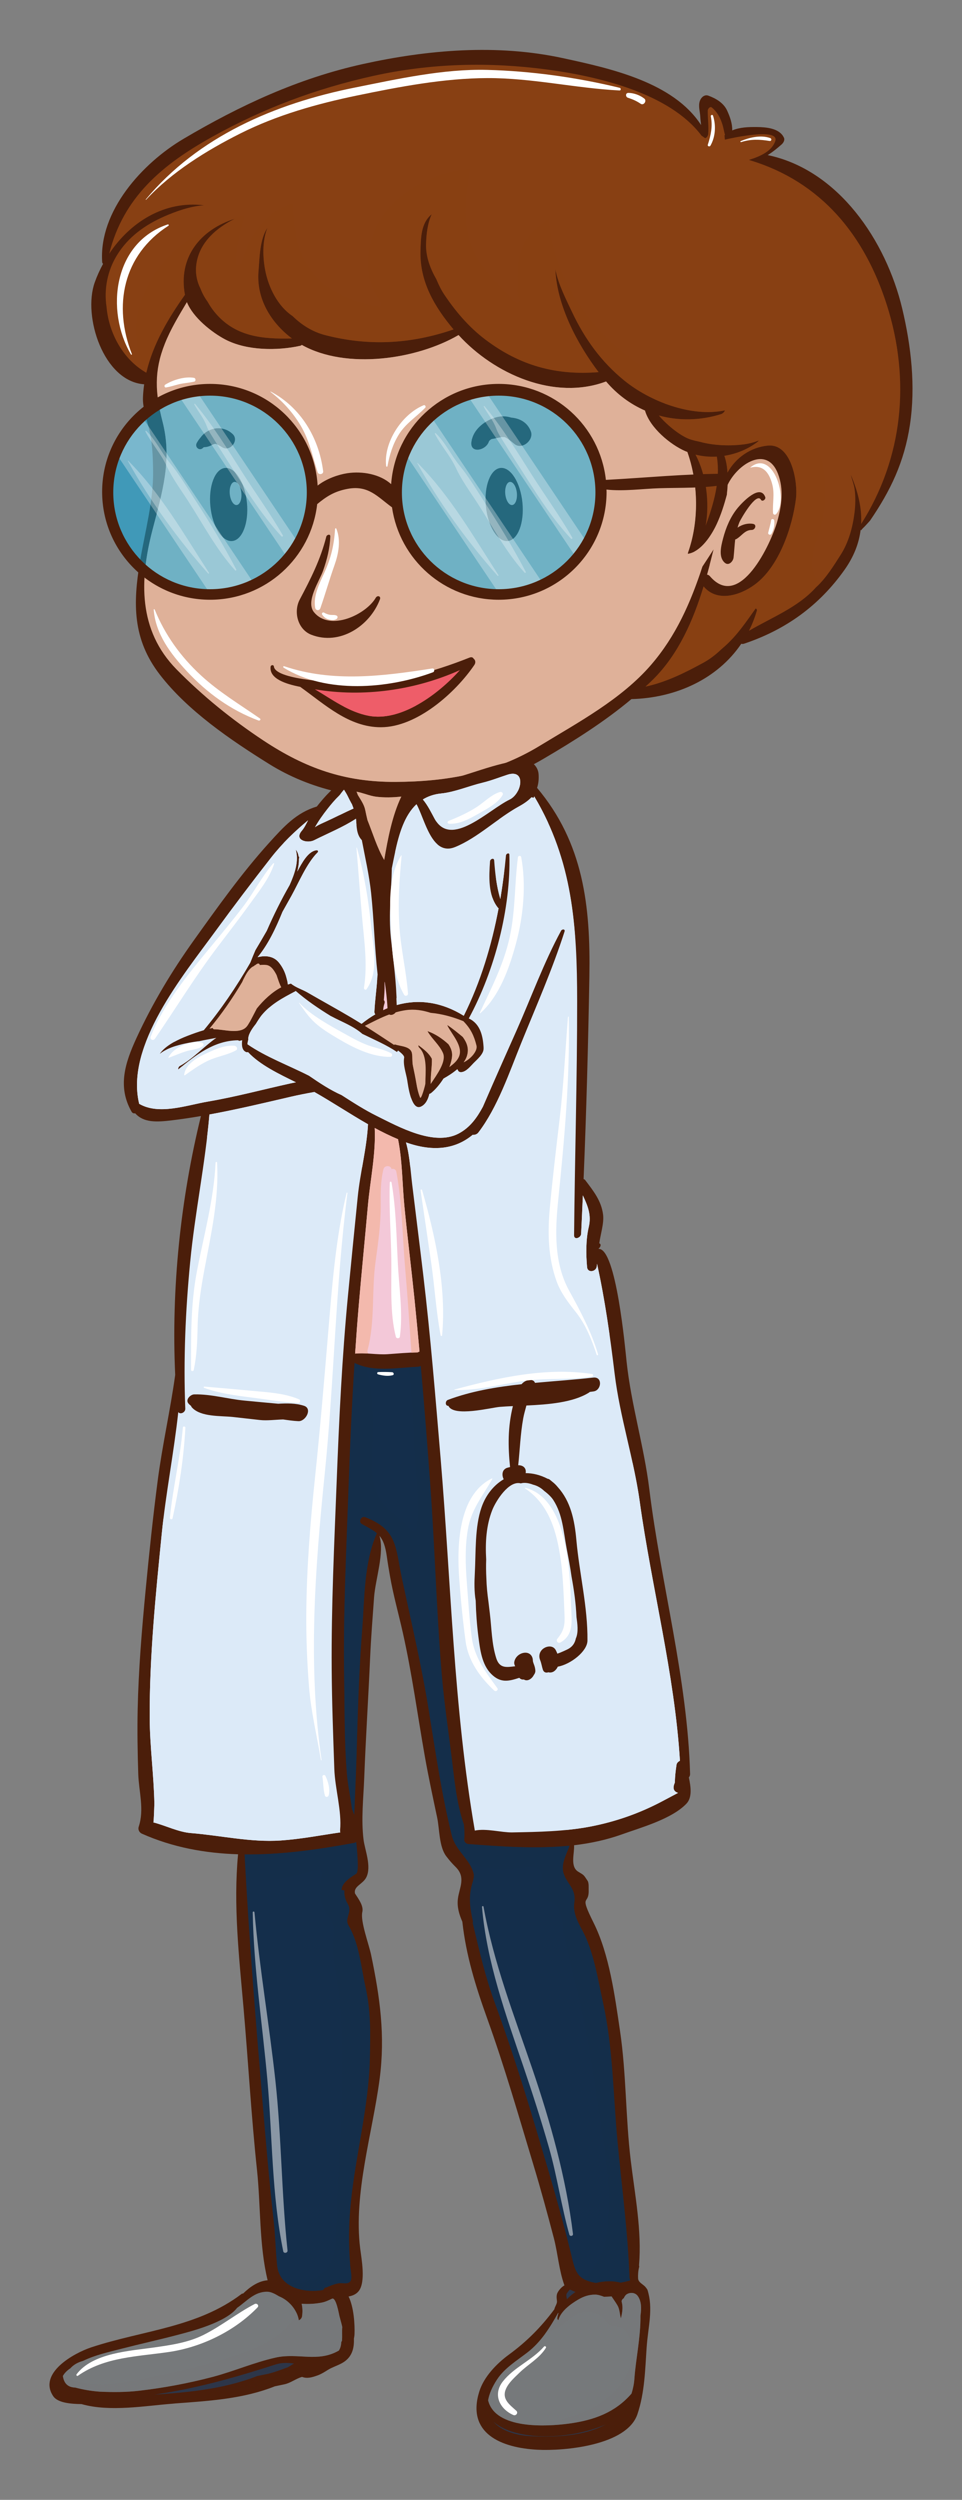 <?xml version="1.0" encoding="utf-8"?>
<!-- Generator: Adobe Illustrator 27.5.0, SVG Export Plug-In . SVG Version: 6.00 Build 0)  -->
<svg version="1.1" id="Layer_1" xmlns="http://www.w3.org/2000/svg" xmlns:xlink="http://www.w3.org/1999/xlink" x="0px" y="0px"
	 viewBox="0 0 174.207 452.633" style="enable-background:new 0 0 174.207 452.633;" xml:space="preserve">
<rect x="0" y="0" width="174.207" height="452.633" fill="#808080" stroke="none"/>
<g>
	<g>
		<path style="fill:#4B1E0A;" d="M163.379,55.862c-2.922-12.243-11.526-25.096-24.359-27.78c0.916-0.559,1.785-1.283,2.518-1.928
			c0.296-0.259,0.622-0.766,0.438-1.184c-0.773-1.767-3.247-1.951-4.899-1.968c-1.516-0.017-3.112,0.026-4.481,0.614
			c0.041-1.234-0.427-2.523-0.925-3.604c-0.635-1.378-2.018-2.189-3.394-2.692c-0.722-0.265-1.347,0.351-1.554,0.983
			c-0.304,0.933,0.045,1.907,0.09,2.871c0.022,0.488,0.094,0.983,0.15,1.479c-5.017-7.789-16.483-10.275-25.052-12.132
			c-11.904-2.58-24.449-1.526-36.23,1.082c-11.688,2.588-22.182,7.472-32.447,13.532c-7.453,4.4-15.349,13.094-14.731,22.308
			c0.011,0.161,0.077,0.264,0.167,0.322c-0.59,1.087-1.104,2.214-1.517,3.375c-2.192,6.149,1.593,17.931,8.953,18.441
			c-0.112,0.809-0.193,1.627-0.22,2.46c-0.054,1.738,0.636,3.757,1.055,5.399c0.658,2.584,0.739,5.124,0.783,7.767
			c0.091,5.452-1.461,11.028-2.365,16.384c-1.299,7.702-1.363,14.127,3.565,20.534c5.061,6.582,12.882,11.895,19.849,16.233
			c14.736,9.175,35.012,7.622,49.658-0.973c5.483-3.218,11.005-6.689,15.913-10.803c8.1-0.212,15.586-3.664,19.894-10.019
			c0.146,0.042,0.313,0.051,0.505-0.013c7.547-2.528,13.581-6.88,18.165-13.339c1.718-2.422,2.639-4.829,2.94-7.256
			c0.036,0.024,0.076,0.04,0.117,0.055c0.14-0.257,0.394-0.446,0.624-0.687c0.33-0.343,0.64-0.705,0.963-1.053
			c3.71-5.427,6.207-10.605,7.225-17.343C165.829,69.97,165.003,62.668,163.379,55.862z"/>
		<path style="fill:#DFB199;" d="M97.758,135.021c-8.147,4.965-16.752,6.519-26.202,6.554c-9.172,0.036-16.264-2.479-23.866-7.509
			c-5.614-3.715-11.028-8.078-15.741-12.886c-6.926-7.068-6.692-16.117-4.358-25.139c1.773-6.851,3.644-12.731,1.83-19.762
			c-1.317-5.102-1.562-9.04,0.421-14.03c1.051-2.644,2.545-5.087,4.004-7.536c1.115,2.801,4.539,5.487,6.922,6.741
			c3.903,2.054,9.451,2.075,13.613,1.156c0.102-0.023,0.193-0.083,0.277-0.157c8.061,4.524,20.807,2.632,28.379-1.787
			c6.464,7.09,17.352,11.909,26.716,8.405c2,2.357,4.408,4.116,7.043,5.265c0.892,3.142,4.64,6.195,7.265,7.341
			c0.136,0.06,0.275,0.107,0.411,0.162c2.017,5.704,2.127,12.57,0.128,18.205c-0.032,0.09-0.028,0.158-0.034,0.231
			c2.389-0.36,4.31-3.4,5.223-5.376c0.791-1.711,1.349-3.488,1.836-5.294c0.063-0.568,0.115-1.182,0.141-1.822
			c1.802-3.783,7.119-7.212,9.112-2.021c1.101,2.867,0.669,5.839-0.139,8.708c-1.066,3.787-6.749,16.229-12.187,9.856
			c-0.151-0.177-0.33-0.252-0.513-0.279c0.43-1.54,0.82-3.076,1.189-4.59c-0.662,1.041-1.339,2.072-2.017,3.102
			c-2.131,6.472-4.762,12.553-9.329,17.834C112.491,126.63,104.701,130.788,97.758,135.021z"/>
		<path style="opacity:0.6;fill:#DFB199;" d="M26.221,103.865c1.331,2.104,2.618,4.196,5.078,5.244
			c3.148,1.341,6.673,1.668,10.06,1.322c5.811-0.595,11.451-2.752,14.571-8.044c2.022-3.43,1.738-9.036,6.235-10.593
			c2.207-0.764,6.767-0.691,8.345,1.603c0.11,0.053,0.198,0.154,0.229,0.318c0.01,0.054,0.027,0.107,0.038,0.161
			c0.021,0.045,0.048,0.084,0.065,0.13c0.037,0.093,0.037,0.174,0.024,0.248c1.951,8.944,10.598,16.986,20.066,16.614
			c10.403-0.408,19.693-9.459,20.324-19.938c0.013-0.214,0.155-0.418,0.364-0.476c0.079-0.113,0.204-0.193,0.386-0.19
			c3.262,0.056,7.2,0.313,10.02,2.111c0.941,0.601,1.694,1.736,2.162,2.72c0.107,0.226,0.831,2.394,0.933,3.211
			c1.42-5.27,1.165-11.334-0.65-16.466c-0.136-0.055-0.275-0.103-0.411-0.162c-2.625-1.146-6.373-4.199-7.265-7.341
			c-2.635-1.148-5.043-2.907-7.043-5.265c-9.364,3.504-20.252-1.315-26.716-8.405c-7.572,4.419-20.318,6.311-28.379,1.787
			c-0.084,0.074-0.176,0.134-0.277,0.157c-4.162,0.919-9.71,0.897-13.613-1.156c-2.383-1.254-5.807-3.941-6.922-6.741
			c-1.348,2.263-2.709,4.527-3.74,6.942c3.82,7.407,13.142,10.422,20.691,6.676c0.033-0.017,0.065-0.017,0.098-0.026
			c0.178-0.325,0.658-0.466,0.837-0.044c1.655,3.913,7.476,5.212,11.297,5.837c4.757,0.778,10.196,0.553,13.935-2.846
			c0.049-0.197,0.199-0.364,0.462-0.364c0.024,0,0.042,0.011,0.063,0.013c0.138-0.025,0.285,0.004,0.415,0.133
			c0.364,0.364,1.633,2.124,2.277,1.758c0.019-0.009,0.036-0.02,0.054-0.029c0.622-0.371,1.246-0.742,1.907-1.04
			c1.322-0.595,2.684-1.131,4.114-1.406c2.715-0.522,5.539-0.569,8.231,0.139c3.943,1.037,7.347,3.155,10.091,6.002
			c0.188-0.045,0.397,0.007,0.528,0.219c1.878,3.039,6.028,3.077,9.225,2.644c0.192-0.372,0.819-0.448,0.91,0.06
			c0.363,2.047,1.325,4.039,3.135,5.186c1.144,0.725,2.353,1.312,3.402,2.177c0.498,0.41-0.214,1.113-0.707,0.707
			c-0.248-0.204-0.515-0.386-0.787-0.562c-0.057,0.024-0.119,0.04-0.192,0.041c-2.15,0.026-4.297,0.23-6.447,0.241
			c-1.11,0.005-3.012,0.267-4.038-0.376c-0.578-0.362-0.922-0.806-1.071-1.485c-0.283-1.291-0.69-2.511-1.172-3.718
			c-0.093-0.035-0.181-0.093-0.245-0.201c-5.697-9.529-17.392-13.593-27.065-7.321c-0.076,0.049-0.165,0.064-0.254,0.063
			c-2.691,1.595-5.04,4.16-5.893,7.181c-0.809,2.87-0.961,5.884-2.217,8.62c-0.139,0.303-0.436,0.31-0.652,0.168
			c-0.113,0.055-0.244,0.074-0.359,0.04c-0.073-0.021-0.146-0.041-0.219-0.063c-0.359-0.102-0.416-0.466-0.283-0.722
			c-0.355,0.082-0.686,0-0.986-0.281c-0.176-0.089-0.351-0.178-0.525-0.267c-0.514-0.238-1.043-0.433-1.588-0.587
			c-0.969-0.249-1.957-0.454-2.964-0.447c-2.38,0.014-4.552,0.596-6.251,2.343c-0.252,0.26-0.755,0.149-0.835-0.221
			c-1.34-6.158-4.234-13.095-9.849-16.541c-2.824-1.733-6.137-2.916-9.499-2.667c-2.285,0.169-4.239,0.611-6.222,1.786
			c-0.848,0.503-1.691,0.952-2.587,1.338c0.153,0.799,0.33,1.613,0.551,2.467c1.813,7.03-0.058,12.911-1.83,19.762
			C26.911,98.664,26.42,101.287,26.221,103.865z"/>
		<path style="opacity:0.6;fill:#DFB199;" d="M57.776,113.483c-1.994-1.232-2.588-3.156-2.257-5.134
			c-0.01-0.004-0.016-0.014-0.024-0.019c-2.422,2.125-3.852,6.556-1.166,9.098c1.341,1.268,3.149,1.878,4.961,1.873
			c4.445-0.855,9.063-4.507,8.719-8.979C65.533,112.993,61.234,115.619,57.776,113.483z"/>
		<path style="opacity:0.6;fill:#DFB199;" d="M127.207,102.571c0.001-0.003,0.003-0.007,0.004-0.011
			c0.678-1.029,1.354-2.061,2.017-3.102c-0.224,0.917-0.471,1.848-0.716,2.777c0.409,0.089,0.785,0.354,0.975,0.837
			c1.045,2.665,5.277-0.469,6.015-1.69c0.472-0.73,0.898-1.486,1.275-2.269c0.882-1.941,1.614-3.948,2.085-6.03
			c0.31-1.365,0.761-2.938,0.957-4.459c-0.031-0.244-0.06-0.488-0.11-0.733c-0.966-4.683-4.448-1.268-6.313,0.659
			c-0.54,0.558-1.22,0.459-1.682,0.078c-0.025,0.337-0.055,0.666-0.09,0.979c-0.487,1.806-1.045,3.583-1.836,5.294
			c-0.755,1.634-2.201,3.991-4.029,4.963c-0.245,3.768-2.207,7.691-3.658,11.052c-1.776,4.114-4.221,7.836-7.322,11.076
			c-6.6,6.895-15.681,10.9-24.526,14.143c-9.415,3.451-19.277,4.164-28.892,1.021c-4.95-1.617-9.507-4.024-14.251-6.133
			c-2.452-1.09-4.993-2.093-7.313-3.451c-0.899-0.526-1.786-1.063-2.692-1.55c3.354,2.918,6.926,5.621,10.587,8.043
			c7.603,5.029,14.694,7.545,23.866,7.509c9.45-0.035,18.055-1.589,26.202-6.554c6.943-4.233,14.733-8.392,20.124-14.627
			c4.354-5.036,6.943-10.803,9.022-16.938C126.851,103.089,126.979,102.788,127.207,102.571z"/>
		<path style="opacity:0.6;fill:#DFB199;" d="M73.924,124.693c-3.177,0.189-6.274,0.214-9.446-0.083
			c-4.367-0.41-9.658-0.378-13.87-2.086c3.319,4.942,8.124,8.338,14.223,9.337c3.583,0.587,6.929,0.494,10.044-1.58
			c2.279-1.518,4.99-3.301,6.067-5.939C78.626,124.838,76.309,124.551,73.924,124.693z"/>
		<path style="fill:#884013;" d="M125.948,82.314c1.263,0.316,2.57,0.432,3.868,0.361c0.677,4.232-0.554,8.517-2.034,12.524
			C128.535,90.893,127.88,85.988,125.948,82.314z"/>
		<path style="fill:#884013;" d="M155.943,94.881c0.146-2.909-0.566-5.854-1.866-8.89c0.208,0.861,0.567,1.709,0.682,2.561
			c0.192,1.404,0.159,2.898-0.018,4.305c-0.33,2.629-1.067,5.358-2.514,7.614c-1.144,1.784-2.611,4.224-4.476,5.885
			c-3.233,3.608-7.973,5.42-12.112,7.851c0.561-1.124,1.036-2.319,1.409-3.589c0.069-0.232-0.043-0.387-0.205-0.45
			c-1.731,2.43-3.27,4.763-5.564,6.825c-0.244,0.219-0.498,0.442-0.758,0.665c-0.929,0.879-1.952,1.68-3.161,2.342
			c-3.387,1.854-6.76,3.518-10.461,4.32c0.491-0.459,0.988-0.913,1.463-1.389c4.533-4.548,7.168-10.593,9.051-16.753
			c2.43,2.92,6.592,1.663,9.336-0.385c4.346-3.242,6.758-10.391,7.392-15.525c0.364-2.966-0.801-10.005-5.092-9.587
			c-3.163,0.308-5.846,2.235-7.305,4.883c-0.071-1.079-0.242-2.132-0.571-3.032c2.207-0.344,4.325-1.217,6.057-2.56
			c0.075-0.059,0.129-0.134,0.18-0.208c-0.866,0.336-1.775,0.573-2.708,0.696c-2.299,0.304-5.334,0.256-7.951-0.464
			c-0.553-0.11-1.107-0.245-1.664-0.414c-1.604-0.485-4.119-2.402-5.771-4.349c3.584,0.989,7.46,0.929,11.232-0.238
			c0.349-0.108,0.605-0.387,0.744-0.693c-6.181,1.305-13.67-1.699-18.194-5.363c-4.205-3.403-7.218-7.591-9.517-12.47
			c-1.035-2.197-2.487-4.993-3.01-7.698c0.264,6.445,3.898,13.439,7.829,18.61c-7.683,0.617-14.241-1.143-20.563-5.942
			c-2.981-2.264-5.422-5.15-7.482-8.255c-0.396-0.597-0.871-1.515-1.322-2.597c-1.123-1.964-1.928-4.107-1.877-6.331
			c0.041-1.773,0.254-3.776,1.016-5.461c-1.95,1.594-1.959,4.241-2.025,6.629c-0.16,5.576,2.529,10.108,5.985,14.225
			c-7.694,2.634-15.28,3.076-23.226,1.035c-2.329-0.6-4.279-1.846-5.92-3.454c-2.68-1.789-4.34-5.135-4.948-8.234
			c-0.46-2.339-0.571-5.341,0.388-7.741c-1.422,2.161-1.407,5.439-1.611,7.851c-0.419,4.957,2.219,9.29,6.047,12.176
			c-5.398,0.141-10.427-0.321-14.081-4.875c-0.47-0.585-0.849-1.174-1.175-1.763c-0.54-0.739-0.973-1.535-1.292-2.371
			c-0.694-1.383-1.003-2.956-0.716-4.684c0.621-3.749,3.584-6.317,6.891-7.964c-6.202,1.954-10.262,6.966-8.998,13.754
			c-3.07,4.328-5.818,8.986-6.998,14.112c-4.158-2.372-6.775-7.083-7.199-11.911c-0.48-3.176,0.133-6.525,1.905-9.401
			c2.024-3.284,5.057-5.454,8.558-6.993c2.054-0.904,4.709-1.857,7.168-2.018C29.729,36.3,23.557,40.249,19.78,45.93
			c2.543-10.211,9.595-16.119,18.649-21.155c9.24-5.142,18.817-8.739,29.141-11.025c10.439-2.311,21.068-2.571,31.644-1.142
			c9.155,1.238,22.009,4.272,27.786,11.901c0,0.011,0.003,0.019,0.003,0.03c0.235,0.154,0.46,0.316,0.686,0.481
			c0.171-0.053,0.334-0.171,0.433-0.373c0.05-0.101,0.078-0.202,0.117-0.303c0.136-1.424-0.095-2.908-0.076-4.319
			c0.005-0.305,0.412-0.834,0.751-0.553c0.896,0.742,1.451,1.708,1.807,2.766c0.089,0.239,0.161,0.486,0.224,0.739
			c0,0,0,0.001,0.001,0.002c0.12,0.489,0.21,0.99,0.348,1.458c-0.031,0.027-0.063,0.055-0.095,0.081
			c0.028,0.257,0.046,0.512,0.064,0.768l0.001-0.001c0.956-0.237,10-2.252,9.124,0.282c-0.621,1.791-2.67,2.74-4.725,3.373
			c0.036,0.022,0.063,0.047,0.108,0.062c12.963,3.906,20.817,13.617,24.838,26.286C164.916,68.857,163.527,82.912,155.943,94.881z"
			/>
		<path style="fill:#884013;" d="M120.416,73.076c0.109,0.041,0.221,0.075,0.331,0.115c-0.066-0.884-0.055-1.747,0.11-2.531
			c0.684-3.24,3.826-1.137,5.494,0.122c2.379,1.796,4.855,3.65,7.556,4.936c1.121,0.533,3.244,1.471,2.485-0.705
			c-0.532-1.527-1.42-2.881-2.217-4.279c-1.292-2.265-4.654-7.199-2.885-9.95c1.926-2.993,5.846-0.675,7.93,0.863
			c3.182,2.347,5.89,5.707,9.377,7.607c3.012,1.641,1.826-1.848,1.352-3.148c-0.211-0.578-0.417-1.158-0.605-1.744
			c-0.551-1.712-1.048-3.452-1.405-5.216c-0.305-1.508-1.659-6.951,1.091-7.23c1.72-0.175,3.066,1.844,3.904,3.07
			c1.531,2.241,3.01,4.604,5.048,6.434c0.921,0.827,2.974,2.192,4.55,2.332c-0.399-2.827-1.032-5.656-1.924-8.464
			c-2.402-7.57-6.188-14.071-11.6-18.922c-0.166,0.135-0.307,0.299-0.401,0.51c-0.493,1.1-0.041,2.357,0.545,3.318
			c0.88,1.443,3.483,4.503,1.867,6.295c-4.16,4.612-9.154-4.114-12.315-5.777c-0.968-0.509-7.845-2.416-5.902,0.692
			c1.099,1.758,2.732,2.974,4.305,4.279c2.395,1.989,7.262,5.419,6.942,9.085c-0.269,3.072-3.29,4.503-6.024,3.408
			c-3.746-1.5-6.577-4.543-9.628-7.07c-0.758-0.628-1.524-1.291-2.47-1.616c-1.161-0.399-5.027-1.647-4.934,0.972
			c0.09,2.486,2.546,4.565,4.063,6.326c1.521,1.765,4.34,6.362,0.397,7.127c-1.942,0.377-4.314-0.672-5.761-1.9
			c-1.687-1.432-5.109-6.206-7.719-5.21c-2.387,0.91-1.509,4.969-0.676,6.583c0.693,1.345,1.556,2.578,2.608,3.669
			c1.936,2.007,4.128,3.69,6.354,5.358C120.493,72.59,120.51,72.864,120.416,73.076z"/>
		<path style="opacity:0.5;fill:#884013;" d="M148.416,105.338c-3.017-3.066,0.015-8.115,0.646-11.609
			c0.827-4.573,1.155-15.549-5.932-15.06c-4.34,0.3-8.238,0.743-12.222-1.476c-0.415-0.23-0.257-0.762,0.119-0.913
			c1.854-0.75,3.535-1.531,4.934-2.849c-3.426-0.084-6.832-0.465-9.99-1.821c-5.28-2.267-10.841-5.623-15.084-9.52
			c-6.292-5.781-11.046-13.975-11.432-22.544c-1.069,0.757-2.153,1.551-3.062,2.491c-3.239,3.352-2.606,7.373-2.716,11.591
			c0.109,0.117,0.219,0.231,0.328,0.349c0.436,0.473-0.27,1.182-0.707,0.707c-0.076-0.083-0.156-0.164-0.233-0.247
			c-0.198-0.031-0.366-0.166-0.386-0.408c-2.816-2.964-5.947-5.781-7.357-9.731c-1.638-4.585-0.994-9.046-0.137-13.682
			c-5.62,0.301-11.782,3.265-15.301,7.665c-3.382,4.229-4.623,11.358-1.248,15.917c0.099,0.134,0.112,0.265,0.075,0.379
			c0.611,0.144,0.346,1.09-0.278,0.958c-4.485-0.943-9.162-2.664-12.011-6.475c-2.843-3.803-3.165-7.764-3.378-12.239
			c-5.051,1.442-7.97,5.888-9.324,10.767c-0.149,0.539-0.997,0.438-0.982-0.133c0.079-2.913,0.857-5.672,1.563-8.472
			c-6.486,1.449-12.871,5.199-16.487,10.895c-1.882,2.966-3.224,6.384-3.18,9.949c0.026,2.216,0.3,4.619,1.443,6.576
			c0.147,0.253,0.312,0.534,0.484,0.823c1.212-5.021,3.909-9.596,6.927-13.849c-1.264-6.788,2.796-11.8,8.998-13.754
			c-3.307,1.646-6.27,4.215-6.891,7.964c-0.287,1.727,0.021,3.301,0.716,4.684c0.319,0.836,0.752,1.632,1.292,2.371
			c0.326,0.589,0.705,1.178,1.175,1.763c3.654,4.554,8.683,5.016,14.081,4.875c-3.828-2.886-6.466-7.219-6.047-12.176
			c0.204-2.411,0.189-5.689,1.611-7.851c-0.959,2.4-0.848,5.402-0.388,7.741c0.608,3.1,2.268,6.445,4.948,8.234
			c1.641,1.608,3.591,2.854,5.92,3.454c7.945,2.041,15.531,1.599,23.226-1.035c-3.456-4.116-6.146-8.648-5.985-14.225
			c0.066-2.388,0.075-5.035,2.025-6.629c-0.762,1.685-0.975,3.688-1.016,5.461c-0.051,2.224,0.754,4.367,1.877,6.331
			c0.451,1.082,0.926,2,1.322,2.597c2.061,3.104,4.501,5.991,7.482,8.255c6.321,4.8,12.88,6.559,20.563,5.942
			c-3.931-5.171-7.565-12.165-7.829-18.61c0.522,2.705,1.975,5.501,3.01,7.698c2.299,4.879,5.312,9.066,9.517,12.47
			c4.524,3.664,12.014,6.668,18.194,5.363c-0.139,0.307-0.396,0.585-0.744,0.693c-3.772,1.167-7.648,1.228-11.232,0.238
			c1.652,1.946,4.167,3.863,5.771,4.349c0.557,0.169,1.111,0.304,1.664,0.414c2.617,0.72,5.652,0.768,7.951,0.464
			c0.933-0.123,1.842-0.36,2.708-0.696c-0.051,0.074-0.105,0.149-0.18,0.208c-1.731,1.343-3.85,2.216-6.057,2.56
			c0.329,0.9,0.5,1.953,0.571,3.032c1.459-2.648,4.142-4.575,7.305-4.883c4.291-0.418,5.456,6.621,5.092,9.587
			c-0.634,5.135-3.046,12.283-7.392,15.525c-2.744,2.048-6.906,3.305-9.336,0.385c-1.883,6.16-4.518,12.205-9.051,16.753
			c-0.475,0.476-0.972,0.93-1.463,1.389c3.701-0.803,7.074-2.466,10.461-4.32c1.209-0.662,2.232-1.463,3.161-2.342
			c0.26-0.223,0.514-0.446,0.758-0.665c2.295-2.063,3.833-4.396,5.564-6.825c0.162,0.063,0.274,0.218,0.205,0.45
			c-0.373,1.27-0.848,2.465-1.409,3.589c4.14-2.431,8.879-4.242,12.112-7.851c0.296-0.264,0.578-0.552,0.854-0.849
			C148.543,105.45,148.477,105.399,148.416,105.338z"/>
	</g>
	<path style="fill:#4B1E0A;" d="M112.623,332.138c3.528-1.266,9.015-2.779,11.674-5.551c1.059-1.104,0.83-2.99,0.442-4.758
		c0.141-0.168,0.233-0.376,0.228-0.613c-0.463-17.27-5.282-34.474-7.383-51.579c-0.951-7.753-3.277-15.251-4.112-23.064
		c-0.25-2.329-1.885-20.602-5.068-20.441c0.003-0.024,0.004-0.049,0.008-0.072c0.313-0.221,0.551-0.786,0.108-0.934
		c0.224-1.637,0.887-3.661,0.692-5.198c-0.318-2.507-1.729-4.259-3.226-6.238c-0.085-0.113-0.191-0.17-0.304-0.205
		c0.507-12.226,0.835-24.465,1.048-36.696c0.221-12.797-1.086-24.159-9.472-34.136c0.238-0.705,0.34-1.512,0.275-2.489
		c-0.097-1.464-1.454-2.694-2.929-2.543c-4.934,0.503-9.883,2.816-14.742,3.911c-1.777,0.402-3.769,0.147-5.322,0.848
		c-1.98-0.267-4.041,0.288-6.043,0.213c-1.588-0.059-3.179-0.723-4.769-0.518c-0.204-0.216-0.435-0.398-0.71-0.473
		c-0.113-0.03-0.223-0.024-0.326,0c-0.85-0.486-2.497,1.296-2.953,1.743c-0.855,0.84-1.625,1.747-2.363,2.685
		c-3.715,1.127-5.953,3.603-8.691,6.633c-4.914,5.441-9.289,11.594-13.549,17.549c-4.008,5.6-7.545,11.484-10.421,17.741
		c-2.056,4.473-3.471,8.797-0.894,13.324c0.164,0.286,0.41,0.351,0.656,0.299c1.559,1.749,3.94,1.603,6.691,1.27
		c1.75-0.213,3.489-0.476,5.221-0.772c-3.703,15.077-5.385,31.262-4.662,46.869c-0.879,6.368-2.328,12.695-3.159,19.066
		c-0.862,6.609-1.56,13.242-2.194,19.878c-0.69,7.196-1.285,14.385-1.443,21.614c-0.084,3.897-0.018,7.795,0.106,11.691
		c0.102,3.227,1.134,6.415,0.078,9.575c-0.168,0.501,0.117,1.042,0.578,1.246c5.633,2.502,11.494,3.546,17.418,3.729
		c-0.868,9.251,0.175,18.503,0.983,27.722c0.86,9.813,1.405,19.647,2.446,29.444c0.688,6.456,0.377,13.655,1.926,19.97
		c-1.629,0.112-3.166,1.15-4.432,2.393c-0.104,0.001-0.207,0.022-0.285,0.081c-8.055,6.104-17.869,6.576-27.225,9.667
		c-3.122,1.032-9.686,4.672-6.883,8.846c0.818,1.217,3.212,1.402,5.123,1.429c5.153,1.469,11.607,0.294,16.494-0.072
		c0.162-0.013,0.32-0.034,0.482-0.047c6.268-0.462,12.376-0.842,18.022-3.098c0.58-0.12,1.158-0.247,1.74-0.366
		c1.135-0.234,2.084-1.035,3.197-1.341c0.924,0.354,1.838,0.08,2.807-0.268c0.657-0.235,1.268-0.62,1.855-0.989
		c0.799-0.5,1.728-0.773,2.556-1.228c1.831-1.005,2.241-2.662,2.172-4.431c0.053-0.267,0.101-0.539,0.112-0.852
		c0.065-1.666-0.112-4.841-1.076-6.79c0.717-0.135,1.364-0.397,1.82-0.962c1.333-1.645,0.512-5.89,0.28-7.75
		c-1.235-9.919,2.234-20.86,3.523-30.667c1.036-7.888,0.06-14.79-1.544-22.48c-0.398-1.915-1.977-6.093-1.59-7.754
		c0.25-1.079-0.594-2.23-1.324-3.354c-0.302-1.337,1.422-1.658,2.054-2.946c0.972-1.98-0.275-4.949-0.505-6.781
		c-0.465-3.715-0.021-7.516,0.121-11.237c0.275-7.261,0.749-14.501,1.068-21.759c0.161-3.643,0.451-7.273,0.713-10.909
		c0.234-3.25,1.912-8.078,0.973-11.133c0.664,0.772,1.075,1.847,1.344,3.793c0.162,1.172,0.359,2.331,0.563,3.497
		c0.599,3.438,1.551,6.801,2.316,10.204c1.667,7.413,2.676,14.953,3.994,22.429c0.658,3.725,1.459,7.424,2.24,11.123
		c0.434,2.055,0.322,5.27,1.658,6.995c0.662,0.854,0.957,1.191,1.715,1.953c1.861,1.872,0.637,3.699,0.379,5.706
		c-0.191,1.489,0.225,2.854,0.803,4.173c0.657,6.022,2.385,11.647,4.505,17.536c3.142,8.727,5.703,17.658,8.38,26.534
		c1.321,4.377,2.526,8.787,3.683,13.208c0.732,2.8,0.928,5.857,1.921,8.566c-0.509,0.292-0.928,0.761-1.216,1.261
		c-0.286,0.499-0.199,1.048-0.139,1.589c0.055,0.495-0.381,0.965-0.472,1.481c-2.356,3.164-4.912,5.777-8.216,8.198
		c-2.223,1.628-4.55,4.014-5.384,6.712c-2.344,7.584,3.988,10.178,10.547,10.521c4.803,0.252,16.175-0.746,18.097-6.431
		c1.317-3.903,1.39-7.986,1.666-12.065c0.255-3.771,1.25-7.023,0.144-10.48c-0.111-0.176-0.23-0.346-0.368-0.506
		c-0.418-0.484-1.278-0.798-1.321-1.525c-0.036-0.602,0.004-1.422,0.21-2.147c-0.015-0.066-0.028-0.134-0.043-0.201
		c0.531-6.34-0.749-12.799-1.504-19.068c-0.936-7.771-0.79-15.678-1.936-23.409c-0.935-6.31-1.92-13.835-4.79-19.593
		c-2.735-5.489-0.767-2.967-0.891-5.989c-0.013-0.316,0.069-1.21-0.194-1.604c-0.732-1.088-0.577-0.973-1.695-1.646
		c-1.525-0.921-0.65-3.365-0.752-4.788C106.906,333.758,109.81,333.146,112.623,332.138z"/>
	<g>
		<path style="fill:#DCEAF8;" d="M79.889,143.668c2.452-0.244,5.036-1.361,7.442-1.937c1.537-0.368,3.047-0.96,4.546-1.453
			c3.454-1.133,2.658,3.424,0.398,4.51c-3.823,1.837-10.616,8.867-13.575,3.454c-0.555-1.015-1.225-2.438-2.129-3.488
			C77.493,144.187,78.578,143.798,79.889,143.668z"/>
		<path style="fill:#DFB199;" d="M72.677,144.229c-0.011,0.022-0.023,0.04-0.035,0.063c-1.611,3.395-2.411,7.529-3.065,11.418
			c-1.319-2.266-2.05-4.793-3.031-7.212c-0.142-0.607-0.286-1.213-0.4-1.805c-0.198-1.015-0.818-1.864-1.351-2.755
			c-0.061-0.201-0.144-0.396-0.236-0.592c1.19,0.216,2.39,0.765,3.553,0.909C69.565,144.437,71.151,144.406,72.677,144.229z"/>
		<path style="opacity:0.6;fill:#DFB199;" d="M72.677,144.229c-0.011,0.022-0.023,0.04-0.035,0.063
			c-1.611,3.395-2.411,7.529-3.065,11.418c-1.319-2.266-2.05-4.793-3.031-7.212c-0.142-0.607-0.286-1.213-0.4-1.805
			c-0.198-1.015-0.818-1.864-1.351-2.755c-0.061-0.201-0.144-0.396-0.236-0.592c1.19,0.216,2.39,0.765,3.553,0.909
			C69.565,144.437,71.151,144.406,72.677,144.229z"/>
		<path style="fill:#DFB199;" d="M83.799,187.753c-0.898-0.752-1.806-1.488-2.774-2.147c0,0.054,0.008,0.108,0.035,0.161
			c0.827,1.611,2.887,3.726,2.029,5.618c-0.346,0.761-1.014,1.309-1.711,1.824c0.266-0.693,0.447-1.38,0.49-2.018
			c0.054-0.764-0.221-1.473-0.659-2.116c-1.077-0.99-2.401-1.9-3.765-2.362c0.008,0.037,0.019,0.074,0.039,0.108
			c0.807,1.36,2.09,2.368,2.733,3.829c0.677,1.535-1.089,3.928-2.23,5.63c0.017-0.336,0.025-0.659,0.026-0.94
			c0.002-0.905,0.234-2.327,0.195-3.62c-0.513-1.021-1.477-1.746-2.425-2.464c-0.025,0.15,0.007,0.306,0.121,0.416
			c1.565,1.514,1.13,4.533,1.126,6.539c0,0.201-0.759,3.021-0.963,2.509c-0.337-0.849-0.517-1.677-0.668-2.574
			c-0.177-1.046-0.392-2.108-0.614-3.145c-0.168-0.781-0.06-1.497-0.175-2.242c-0.205-1.32-1.998-1.296-3.037-1.634
			c-0.07-0.023-0.148,0.008-0.219,0.057c-1.753-1.152-3.502-2.311-5.275-3.431c1.49-0.755,2.903-1.509,4.413-2.069
			c0.337,0.201,0.874,0.009,1.16-0.379c0.582-0.168,1.183-0.307,1.813-0.398c1.63-0.235,3.104,0.028,4.526,0.483
			c2.037,0.179,4.023,0.744,5.929,1.513c0.007,0.009,0.009,0.018,0.017,0.025c1.293,1.326,1.913,2.603,2.353,4.392
			c0.246,0.999-1.099,2.454-2.328,3.03c0.243-0.342,0.446-0.697,0.573-1.077C84.997,189.882,84.543,188.763,83.799,187.753z"/>
		<path style="opacity:0.6;fill:#DFB199;" d="M76.288,194.646c-0.121-0.958-0.281-2.452-0.711-3.616
			c-0.084-0.124-0.168-0.247-0.253-0.363c-0.673-0.929-1.448-1.314-2.322-1.711c-0.323,0.031-0.632-0.025-0.886-0.183
			c-0.264-0.045-0.534-0.119-0.811-0.247c-0.686-0.319-1.291-0.754-1.766-1.282c-0.236-0.189-0.441-0.42-0.598-0.705
			c-0.387-0.7-0.538-1.355-0.514-1.965c-0.778,0.374-1.553,0.774-2.35,1.177c1.773,1.12,3.522,2.278,5.275,3.431
			c0.07-0.049,0.148-0.08,0.219-0.057c1.039,0.338,2.832,0.314,3.037,1.634c0.115,0.745,0.007,1.461,0.175,2.242
			c0.223,1.037,0.438,2.1,0.614,3.145c0.131,0.775,0.289,1.499,0.545,2.228C76.359,197.192,76.45,195.923,76.288,194.646z"/>
		<path style="opacity:0.6;fill:#DFB199;" d="M78.013,195.341c-0.001,0.267-0.01,0.574-0.025,0.892
			c1.413-2.402,1.18-6.76-2.177-6.954c0.938,0.711,1.889,1.432,2.396,2.442C78.247,193.014,78.015,194.436,78.013,195.341z"/>
		<path style="opacity:0.6;fill:#DFB199;" d="M77.571,186.689c0.026,0.032,0.041,0.067,0.057,0.102
			c1.298,0.479,2.553,1.34,3.581,2.285c0.438,0.643,0.713,1.352,0.659,2.116c-0.043,0.638-0.225,1.324-0.49,2.018
			c0.002-0.002,0.004-0.004,0.006-0.005c0.009-0.008,0.011-0.017,0.02-0.024c0.864-0.703,1.155-1.737,1.056-2.814
			C81.89,188.375,79.394,186.054,77.571,186.689z"/>
		<path style="opacity:0.6;fill:#DFB199;" d="M84.198,187.034c-1.043-0.956-2.257-1.267-3.551-1.557
			c0.148,0.102,0.293,0.211,0.434,0.328c-0.008-0.012-0.016-0.025-0.021-0.038c-0.027-0.053-0.035-0.108-0.035-0.161
			c0.969,0.658,1.876,1.395,2.774,2.147c0.744,1.01,1.198,2.129,0.735,3.518c-0.127,0.38-0.33,0.735-0.573,1.077
			c0.649-0.305,1.325-0.855,1.787-1.454C85.935,189.46,85.515,188.242,84.198,187.034z"/>
		<path style="fill:#F3C8D8;" d="M69.51,181.098c0.079-0.956,0.159-1.91,0.128-2.874c-0.004-0.098-0.006-0.198-0.008-0.295
			c0.025-0.063,0.037-0.131,0.042-0.204c0.224,1.609,0.423,3.218,0.502,4.828c-0.267,0.109-0.53,0.238-0.792,0.362
			c0.001-0.018,0.01-0.032,0.012-0.051c0.023-0.406,0.101-0.801,0.234-1.184C69.704,181.399,69.638,181.213,69.51,181.098z"/>
		<path style="fill:#DCEAF8;" d="M59.275,146.482c0.668-0.851,1.354-1.674,2.133-2.425c0.251-0.242,0.563-0.748,0.89-1.066
			c0.224,0.38,0.469,0.745,0.662,1.145c0.224,0.466,0.453,0.911,0.699,1.364c0.016,0.028,0.037,0.04,0.055,0.064
			c0.1,0.273,0.205,0.546,0.308,0.826c-1.646,0.736-3.249,1.578-4.892,2.327c-0.675,0.309-1.361,0.589-1.981,0.999
			c-0.037,0.024-0.083,0.051-0.13,0.075C57.673,148.625,58.462,147.517,59.275,146.482z"/>
		<path style="fill:#DCEAF8;" d="M25.204,199.861c-2.57-10.582,8.004-23.295,13.824-31.284c3.26-4.474,6.611-8.893,10.021-13.253
			c2.107-2.692,4.304-4.768,6.731-6.793c-0.337,0.684-0.674,1.362-1.13,1.896c-1.449,1.689,0.994,2.332,2.236,1.706
			c2.48-1.247,5.23-2.36,7.576-3.895c0.141,1.383,0.049,2.821,1.066,3.887c0.594,3.171,1.328,6.313,1.674,9.549
			c0.525,4.915,0.625,9.857,1.181,14.773c-0.031,0.309-0.059,0.618-0.079,0.934c-0.129,1.935-0.415,3.867-0.502,5.802
			c-0.008,0.226,0.063,0.37,0.164,0.475c-0.844,0.493-1.672,1.061-2.482,1.715c-0.002,0.001-0.003,0.005-0.006,0.006
			c-0.619-0.387-1.241-0.77-1.869-1.143c-2.609-1.546-5.271-2.999-7.896-4.52c-0.97-0.563-2.158-0.905-3.021-1.627
			c-0.191,0.044-0.381,0.112-0.57,0.174c-0.018-0.445-0.164-0.91-0.273-1.328c-0.26-0.99-0.719-1.885-1.365-2.674
			c-0.967-1.183-2.475-1.3-3.842-0.942c1.919-2.293,3.332-5.315,4.51-8.215c0.543-0.964,1.086-1.927,1.617-2.887
			c1.385-2.502,2.737-5.86,4.758-7.904c0.15-0.152,0.035-0.381-0.166-0.364c-1.549,0.128-2.68,2.286-3.523,3.855
			c0.193-0.786,0.318-1.569,0.289-2.267c0.019-0.088,0.046-0.173,0.063-0.26c0.021-0.112-0.035-0.16-0.104-0.168
			c-0.071-0.498-0.24-0.933-0.531-1.275c0.612,2.09-0.189,4.35-1.103,6.409c-1.538,2.684-2.915,5.463-4.151,8.299
			c-0.67,1.172-1.354,2.336-2.047,3.494c-0.313,0.732-0.625,1.48-0.922,2.245c-2.537,4.411-5.383,8.581-8.433,12.245
			c-1.048,0.307-2.067,0.676-3.024,1.049c-1.568,0.61-3.877,1.68-4.936,3.23c1.85-1.476,5.117-2.008,6.971-2.277
			c0.034-0.005,0.055,0.004,0.084,0.006c1.061-0.229,2.135-0.42,3.18-0.62c-2.301,1.614-4.194,3.783-6.609,5.097
			c-0.207,0.112-0.323,0.409-0.293,0.633c3.149-2.608,6.482-5.205,10.752-5.288c0.129-0.003,0.213,0.044,0.266,0.113
			c0.19-0.044,0.378-0.087,0.568-0.125c-0.139,1.033,0.014,1.91,0.789,2.172c0.086,0.029,0.178,0.017,0.261-0.021
			c2.169,2.331,5.637,3.977,8.681,5.47c-0.317,0.067-0.638,0.125-0.955,0.195c-5.022,1.104-9.943,2.435-15.018,3.304
			C33.744,200.123,28.792,201.95,25.204,199.861z"/>
		<path style="fill:#DFB199;" d="M50.923,178.763c-1.68,0.879-3.232,2.354-4.418,3.834c-0.432,0.813-0.836,1.641-1.284,2.449
			c-0.013,0.025-0.034,0.045-0.052,0.07c-0.142,0.258-0.293,0.512-0.477,0.738c-1.217,1.502-4.277,0.491-5.863,0.513
			c-0.189,0.002-0.27-0.107-0.303-0.24c-0.195,0.04-0.392,0.075-0.586,0.122c2.234-2.673,4.165-5.481,5.914-8.424
			c0.13-0.277,0.245-0.56,0.398-0.825c0.465-0.941,1.037-1.792,1.715-2.065c0.032-0.025,0.068-0.045,0.1-0.07
			c0.008-0.025,0.016-0.051,0.023-0.076c0.022,0.004,0.047,0.007,0.069,0.012c0.121-0.09,0.238-0.184,0.368-0.26
			c0.301-0.177,0.474-0.025,0.515,0.199c0.381-0.039,0.76-0.071,1.178-0.021c0.914,0.109,1.482,1.087,1.863,1.819
			C50.157,176.681,50.498,177.962,50.923,178.763z"/>
		<path style="opacity:0.6;fill:#DFB199;" d="M43.544,184.883c-0.471,0.504-1.27,0.096-1.295-0.536
			c-0.135-3.482,2.438-7.344,5.479-9.648c-0.232,0.003-0.461,0.017-0.686,0.04c-0.041-0.225-0.214-0.376-0.515-0.199
			c-0.13,0.076-0.247,0.17-0.368,0.26c-0.022-0.005-0.047-0.008-0.069-0.012c-0.007,0.025-0.015,0.051-0.023,0.076
			c-0.031,0.025-0.067,0.045-0.1,0.07c-0.678,0.273-1.25,1.124-1.715,2.065c-0.153,0.266-0.269,0.548-0.398,0.825
			c-1.749,2.942-3.68,5.751-5.914,8.424c0.194-0.047,0.391-0.082,0.586-0.122c0.033,0.134,0.114,0.242,0.303,0.24
			c1.586-0.021,4.646,0.989,5.863-0.513c0.184-0.227,0.335-0.48,0.477-0.738c0.018-0.025,0.039-0.045,0.052-0.07
			c0.448-0.809,0.853-1.637,1.284-2.449c1.186-1.48,2.738-2.955,4.418-3.834c-0.235-0.444-0.443-1.03-0.596-1.494
			C47.581,179.346,45.869,182.389,43.544,184.883z"/>
		<path style="fill:#DCEAF8;" d="M34.563,331.902c-2.28-0.183-4.578-1.37-6.791-1.93c0.077,0.02,0.184-3.223,0.182-3.355
			c-0.091-5.184-0.824-10.364-0.847-15.586c-0.048-11.141,1.079-22.279,2.186-33.352c0.724-7.237,2.19-14.637,2.99-22
			c0.344,0.488,1.297,0.084,1.27-0.621c-0.348-8.893,0.031-17.742,0.889-26.598c0.863-8.914,2.732-17.747,3.479-26.667
			c4.944-0.908,9.835-2.074,14.739-3.214c1.405-0.327,2.832-0.602,4.268-0.86c3.323,1.885,6.442,3.98,9.715,5.841
			c-0.234,4.389-1.42,8.751-1.861,13.135c-0.602,5.965-1.197,11.932-1.77,17.899c-1.072,11.166-1.607,22.374-2.041,33.58
			c-0.439,11.332-0.986,22.681-0.906,34.022c0.041,6.039,0.268,12.078,0.477,18.111c0.123,3.569,1.381,7.614,1.043,11.105
			c-0.014,0.149,0.01,0.262,0.036,0.37c-3.593,0.519-7.157,1.217-10.78,1.465C45.412,333.618,39.954,332.336,34.563,331.902z"/>
		<path style="fill:#F3C8D8;" d="M67.853,204.231c1.367,0.74,2.767,1.434,4.228,2.041c0.791,3.902,0.769,8.188,1.15,12.111
			c0.546,5.598,1.251,11.178,1.822,16.773c0.325,3.182,0.626,6.368,0.916,9.557c-0.117,0.041-0.231,0.094-0.343,0.163
			c-1.809,0.018-3.609,0.196-5.412,0.319c-1.985,0.137-3.926-0.309-5.906-0.107c0.2-2.987,0.42-5.973,0.677-8.956
			c0.511-5.955,1.104-11.904,1.638-17.857C67.032,213.7,68.086,208.875,67.853,204.231z"/>
		<path style="fill:#F3B9AD;" d="M75.053,235.157c-0.571-5.596-1.276-11.176-1.822-16.773c-0.382-3.923-0.359-8.209-1.15-12.111
			c-1.461-0.608-2.86-1.301-4.228-2.041c0.233,4.644-0.82,9.469-1.23,14.045c-0.533,5.953-1.127,11.902-1.638,17.857
			c-0.257,2.983-0.477,5.969-0.677,8.956c0.805-0.082,1.602-0.056,2.398-0.007c-0.137-0.162-0.209-0.378-0.139-0.646
			c1.383-5.208,0.709-10.643,1.438-15.943c0.469-3.408,0.966-6.88,0.939-10.33c-0.018-2.209-0.031-4.326,0.498-6.478
			c0.172-0.694,1.315-0.751,1.459-0.01c0.369-0.11,0.789,0.023,0.879,0.51c1.058,5.726,1.089,11.719,1.596,17.518
			c0.443,5.063,0.769,10.135,1.129,15.205c0.374-0.016,0.747-0.029,1.121-0.033c0.111-0.069,0.226-0.122,0.343-0.163
			C75.679,241.525,75.378,238.339,75.053,235.157z"/>
		<path style="fill:#2D3649;" d="M52.149,428.614c-1.344,0.485-2.688,1.034-4.107,1.303c-0.486,0.091-0.971,0.197-1.455,0.298
			c-5.834,2.281-12.291,2.973-18.633,3.359c1.359-0.201,2.424-0.389,2.969-0.483c6.49-1.14,12.755-2.962,19.009-4.979
			c1.088-0.351,2.194-0.309,3.306-0.166C52.87,428.177,52.507,428.403,52.149,428.614z"/>
		<path style="fill:#76797B;" d="M61.938,423.792c-0.039,0.098-0.09,0.192-0.141,0.285c-0.018,0.551-0.142,1.069-0.433,1.523
			c-3.838,2.214-7.375,0.363-11.448,1.272c-3.872,0.863-7.633,2.509-11.49,3.521c-4.351,1.141-8.748,1.961-13.213,2.483
			c-2.375,0.277-4.749,0.278-7.129,0.172c-1.512-0.108-3.002-0.358-4.471-0.75c-1.301-0.037-2.037-0.743-2.225-2.1
			c0.296-0.53,0.774-1.009,1.339-1.369c0.556-0.628,1.323-1.089,2.327-1.367c2.174-1.05,4.601-1.585,6.926-2.186
			c3.502-0.903,7.029-1.674,10.525-2.603c2.016-0.537,8.391-2.141,10.428-4.804c1.741-1.19,3.135-2.963,5.486-2.922
			c0.664,0.013,1.418,0.404,2.095,0.825c1.795,0.706,3.314,2.477,3.602,4.347c0.294-0.135,0.54-0.395,0.587-0.737
			c0.119-0.878,0.074-1.608-0.082-2.251c1.286,0.074,2.493,0.028,3.781-0.245c0.55-0.118,1.095-0.379,1.602-0.62
			c0.028-0.011,0.06-0.02,0.086-0.032c0.011-0.004,0.017-0.016,0.026-0.021c0.002-0.001,0.004-0.001,0.005-0.002
			c0.733-0.344,1.262,2.815,1.343,3.133c0.171,0.669,0.375,1.337,0.516,1.98C61.915,422.061,61.991,422.958,61.938,423.792z"/>
		<path style="opacity:0.5;fill:#76797B;" d="M61.981,421.323c-0.141-0.643-0.345-1.311-0.516-1.98
			c-0.081-0.317-0.609-3.477-1.343-3.133c-0.001,0.001-0.003,0.001-0.005,0.002c-0.01,0.005-0.016,0.017-0.026,0.021
			c-0.026,0.012-0.058,0.022-0.086,0.032c-0.508,0.241-1.053,0.502-1.602,0.62c-1.288,0.273-2.495,0.319-3.781,0.245
			c0.156,0.643,0.201,1.373,0.082,2.251c-0.047,0.343-0.293,0.603-0.587,0.737c-0.071-0.458-0.217-0.91-0.421-1.342
			c-1.612,3.631-5.857,5.827-9.4,7.113c-6.219,2.257-13.061,3.777-19.551,5.053c-4.357,0.855-9.338,1.409-13.34-0.767
			c-0.005,0.008-0.011,0.015-0.016,0.022c0.188,1.357,0.924,2.063,2.225,2.1c1.469,0.392,2.959,0.642,4.471,0.75
			c2.38,0.107,4.754,0.105,7.129-0.172c4.465-0.522,8.862-1.342,13.213-2.483c3.857-1.012,7.618-2.657,11.49-3.521
			c4.073-0.909,7.61,0.941,11.448-1.272c0.291-0.454,0.415-0.973,0.433-1.523c0.051-0.093,0.102-0.188,0.141-0.285
			C61.991,422.958,61.915,422.061,61.981,421.323z"/>
		<path style="fill:#142E4B;" d="M64.503,339.267c-1.988,1.216-2.618,2.063-2.654,2.935c0.176,0.034,0.353,0.071,0.528,0.105
			c-0.094,0.794,0.087,1.562,0.62,2.478c0.836,1.439-0.645,2.546,0.088,3.789c1.961,3.324,2.274,7.471,3.099,11.183
			c0.997,4.485,0.89,8.549,0.784,13.076c-0.201,8.628-2.57,17.336-3.439,25.94c-0.39,3.87-0.435,7.529-0.117,11.387
			c0.156,1.916,0.842,3.511-1.407,3.249c-0.993-0.114-2.142,0.457-3.021,0.813c-0.066-0.018-0.146-0.02-0.206-0.044
			c-0.003,0.015-0.005,0.029-0.007,0.045c-0.011,0.051-0.002,0.091-0.006,0.139c-0.104,0.08-0.193,0.174-0.264,0.287
			c-3.388,0.545-7.893-0.365-8.316-4.437c-0.284-2.739-0.331-5.499-0.642-8.253c-0.796-7.047-1.394-14.128-1.987-21.195
			c-1.26-15.021-2.482-29.953-3.264-44.994c6.612,0.076,13.291-0.875,19.808-2.078c0.147-0.027,0.282-0.088,0.407-0.164
			C64.767,336.085,64.982,338.974,64.503,339.267z"/>
		<path style="fill:#2D3649;" d="M96.077,441.101c-2.702-0.145-5.316-0.982-6.726-2.623c3.97,3.538,13.768,3.363,20.334,0.501
			C105.838,441.086,100.533,441.339,96.077,441.101z"/>
		<path style="fill:#76797B;" d="M115.479,415.711c0.706,0.969,0.688,2.292,0.502,3.587c0.056,3.781-0.875,8.089-1.091,11.311
			c-0.067,1.027-0.264,1.938-0.529,2.783c-2.95,3.403-6.74,4.808-11.335,5.434c-3.927,0.535-13.346,1.114-14.639-4.215
			c0.192-1.118,0.701-2.384,1.652-3.822c1.324-2.006,3.549-3.371,5.42-4.808c2.476-1.897,4.111-4.498,5.601-7.177
			c0.027-0.006,0.053-0.018,0.08-0.021c-0.092,0.279-0.17,0.564-0.215,0.857c-0.035,0.229,0.057,0.382,0.191,0.458
			c0.412-1.627,2.252-2.942,3.602-3.733c0.967-0.566,1.954-0.905,3.084-0.893c0.526,0.007,1.055,0.195,1.577,0.394
			c0.455-0.01,0.91-0.023,1.363-0.072c0.354,0.541,0.741,1.059,1.068,1.621c0.433,0.739,0.394,1.579,0.631,2.36
			c0.234-0.983,0.418-1.992,0.144-2.979c-0.074-0.27,0.15-0.566,0.392-0.682c0.01-0.028,0.014-0.057,0.026-0.086
			c0.03-0.072,0.066-0.128,0.102-0.189c0.042-0.082,0.098-0.156,0.163-0.227c0.031-0.035,0.063-0.074,0.096-0.103
			c0.008-0.007,0.013-0.016,0.021-0.022C114.003,415.018,114.985,415.034,115.479,415.711z"/>
		<path style="opacity:0.5;fill:#76797B;" d="M115.479,415.711c-0.494-0.677-1.477-0.693-2.094-0.224
			c-0.009,0.007-0.014,0.016-0.021,0.022c-0.033,0.028-0.064,0.067-0.096,0.103c-0.065,0.07-0.121,0.145-0.163,0.227
			c-0.035,0.061-0.071,0.117-0.102,0.189c-0.013,0.029-0.017,0.058-0.026,0.086c-0.241,0.115-0.466,0.412-0.392,0.682
			c0.274,0.987,0.091,1.996-0.144,2.979c-0.237-0.781-0.198-1.621-0.631-2.36c-0.327-0.563-0.715-1.08-1.068-1.621
			c-0.453,0.049-0.908,0.063-1.363,0.072c-0.522-0.199-1.051-0.388-1.577-0.394c-1.13-0.013-2.117,0.326-3.084,0.893
			c-1.35,0.791-3.189,2.106-3.602,3.733c-0.135-0.076-0.227-0.229-0.191-0.458c0.045-0.294,0.123-0.578,0.215-0.857
			c-0.027,0.004-0.053,0.016-0.08,0.021c-0.714,1.284-1.465,2.548-2.322,3.727c1.11-0.466,2.234-0.96,3.156-1.637
			c0.951-0.699,1.951-1.718,3.106-2.068c1.609-0.489,3.488-0.188,4.543,1.284c0.885,1.234,1.401,0.99,2.725,1.279
			c0.495,0.108,1.037,0.649,1.289,1.055c0.271,0.435,0.474,0.891,0.621,1.356c0.054,0.108,0.098,0.228,0.121,0.37
			c0.007,0.042,0.008,0.083,0.015,0.124c0.095,0.441,0.13,0.89,0.108,1.34c0.17,9.221-12.564,14.245-21.604,12.865
			c3.391,0.987,7.814,0.653,10.207,0.327c4.595-0.626,8.385-2.03,11.335-5.434c0.266-0.846,0.462-1.756,0.529-2.783
			c0.216-3.222,1.146-7.529,1.091-11.311C116.168,418.003,116.186,416.68,115.479,415.711z"/>
		<path style="fill:#2D3649;" d="M102.664,415.204c0.166-0.236,0.351-0.442,0.526-0.658c0.328,0.164,0.669,0.313,1.017,0.449
			c-0.572,0.388-1.088,0.831-1.543,1.311C102.609,415.93,102.462,415.492,102.664,415.204z"/>
		<path style="fill:#142E4B;" d="M104.002,344.473c-0.275,1.93,0.656,3.573,1.525,5.2c1.994,3.733,2.776,8.859,3.682,12.978
			c1.815,8.255,1.82,16.703,2.609,25.084c0.775,8.255,1.875,16.334,2.167,24.629c0.005,0.127,0.034,0.231,0.077,0.316
			c0.005,0.081,0.011,0.162,0.015,0.244c-0.577,0.15-1.139,0.277-1.695,0.378c-1.364-0.362-2.921-0.319-4.443,0.05
			c-0.081-0.014-0.158-0.022-0.241-0.038c-3.381-0.639-3.555-2.198-4.314-5.312c-1.865-7.634-4.114-15.148-6.358-22.677
			c-2.271-7.626-4.685-15.203-7.422-22.675c-1.764-4.815-2.844-9.608-4.004-14.458c0.036-0.129,0.054-0.259,0.026-0.38
			c-0.538-2.338-0.814-4.526-0.085-6.843c0.103-0.328,0.352-1.2,0.234-1.685c-0.658-2.709-3.27-4.161-3.965-6.979
			c-1.826-7.406-2.953-15.132-4.166-22.663c-1.281-7.959-3.109-15.72-4.798-23.59c-1.28-5.964-0.79-9.052-6.719-11.351
			c-0.706-0.275-1.299,0.855-0.61,1.241c1.174,0.659,2.057,1.097,2.73,1.671c-2.349,5.267-2.224,11.743-2.66,17.383
			c-0.609,7.852-0.825,15.776-1.049,23.646c-0.095,3.322-0.277,6.642-0.387,9.963c-0.104-0.3-0.212-0.6-0.336-0.901
			c-0.021-0.052-0.055-0.085-0.082-0.127c-0.24-2.131-0.731-4.284-0.905-6.359c-0.485-5.772-0.403-11.666-0.501-17.456
			c-0.193-11.348,0.385-22.704,0.779-34.044c0.266-7.651,0.609-15.3,1.098-22.938c3.362,1.72,7.774,0.844,11.377,0.703
			c0.234-0.009,0.434-0.067,0.617-0.15c0.627,7.108,1.189,14.227,1.704,21.336c0.835,11.507,1.132,23.047,2.095,34.545
			c0.412,4.922,1.143,9.829,1.758,14.728c0.522,4.147,0.865,8.45,2.248,12.417c0.093,0.894,0.145,1.787,0.055,2.682
			c-0.043,0.444,0.357,0.823,0.775,0.855c5.977,0.447,12.219,0.909,18.304,0.294c-0.529,1.508-1.574,3.253-1.102,4.925
			C102.592,341.085,104.37,341.906,104.002,344.473z"/>
		<path style="opacity:0.5;fill:#142E4B;" d="M66.968,372.832c0.105-4.527,0.213-8.591-0.784-13.076
			c-0.824-3.712-1.138-7.858-3.099-11.183c-0.732-1.243,0.748-2.35-0.088-3.789c-0.533-0.916-0.714-1.684-0.62-2.478
			c-0.176-0.034-0.353-0.071-0.528-0.105c0.036-0.872,0.666-1.719,2.654-2.935c0.479-0.293,0.264-3.182,0.004-5.74
			c-0.125,0.076-0.26,0.137-0.407,0.164c-6.517,1.203-13.195,2.154-19.808,2.078c0.076,1.477,0.175,2.948,0.26,4.422
			c1.679,0.192,3.357,0.341,4.985,0.176c2.694-0.273,5.206-1.156,7.809-1.834c0.588-0.153,1.045,0.372,0.934,0.933
			c-0.563,2.804-0.703,4.85,1.135,7.415c0.645,0.898,1.184,1.862,1.033,3.024c-0.56,4.292,0.719,8.467,1.094,12.746
			c0.81,9.211,0.444,18.432-0.102,27.647c-0.263,4.429-0.368,8.851-0.565,13.278c-0.108,2.445-0.198,5.702-2.06,7.569
			c-1.936,1.942-4.501,2.514-7.019,2.152c1.712,1.425,4.452,1.713,6.704,1.351c0.07-0.113,0.159-0.207,0.264-0.287
			c0.004-0.048-0.005-0.088,0.006-0.139c0.002-0.016,0.004-0.03,0.007-0.045c0.06,0.024,0.14,0.026,0.206,0.044
			c0.879-0.355,2.027-0.927,3.021-0.813c2.249,0.262,1.563-1.333,1.407-3.249c-0.317-3.857-0.272-7.517,0.117-11.387
			C64.397,390.168,66.767,381.46,66.968,372.832z"/>
		<path style="opacity:0.5;fill:#142E4B;" d="M114.063,412.68c-0.043-0.085-0.072-0.189-0.077-0.316
			c-0.292-8.295-1.392-16.374-2.167-24.629c-0.789-8.381-0.794-16.829-2.609-25.084c-0.905-4.118-1.688-9.244-3.682-12.978
			c-0.869-1.627-1.801-3.271-1.525-5.2c0.368-2.566-1.41-3.388-1.967-5.358c-0.473-1.672,0.572-3.417,1.102-4.925
			c-6.085,0.615-12.327,0.153-18.304-0.294c-0.418-0.031-0.818-0.41-0.775-0.855c0.09-0.895,0.038-1.788-0.055-2.682
			c-1.383-3.967-1.726-8.27-2.248-12.417c-0.615-4.899-1.346-9.807-1.758-14.728c-0.963-11.498-1.26-23.038-2.095-34.545
			c-0.516-7.109-1.077-14.227-1.704-21.336c-0.184,0.083-0.383,0.142-0.617,0.15c-0.51,0.02-1.036,0.055-1.572,0.095
			c0.506,4.748,0.854,9.511,1.006,14.285c0.154,4.879,1.059,9.826,0.391,14.685c-0.098,0.711-1.066,0.658-1.387,0.181
			c-1.404-2.091-4.14-3.353-5.332-5.5c-0.959-1.725-1.256-3.489-1.266-5.456c-0.028-5.807,0.674-11.918-0.979-17.559
			c-0.078-0.267-0.008-0.483,0.127-0.645c-0.826-0.163-1.621-0.411-2.365-0.79c-0.488,7.638-0.832,15.286-1.098,22.938
			c-0.395,11.34-0.973,22.696-0.779,34.044c0.098,5.79,0.016,11.685,0.501,17.456c0.174,2.075,0.665,4.228,0.905,6.359
			c0.027,0.042,0.062,0.075,0.082,0.127c0.124,0.302,0.231,0.602,0.336,0.901c0.109-3.321,0.292-6.641,0.387-9.963
			c0.224-7.869,0.439-15.794,1.049-23.646c0.437-5.64,0.312-12.116,2.66-17.383c-0.674-0.574-1.557-1.012-2.73-1.671
			c-0.688-0.387-0.096-1.517,0.61-1.241c5.929,2.299,5.438,5.387,6.719,11.351c1.688,7.87,3.517,15.631,4.798,23.59
			c1.213,7.531,2.34,15.257,4.166,22.663c0.496,2.012,1.963,3.332,3.004,4.906c3.124,1.346,6.279,1.455,9.61,1.012
			c0.995-0.132,2.46-0.367,3.293,0.466c0.727,0.726,0.411,1.387,0.133,2.243c-1.054,3.237,2.035,2.829,3.104,4.448
			c1.048,1.589,0.826,3.378,1.202,5.181c0.559,2.683,1.212,5.34,1.882,7.997c1.507,5.971,2.678,11.965,3.524,18.066
			c1.234,8.909,3.551,18.545,2.341,27.573c-0.473,3.525-1.884,6.563-4.352,8.356c0.525,0.332,1.21,0.583,2.146,0.76
			c0.083,0.016,0.16,0.024,0.241,0.038c1.522-0.369,3.079-0.412,4.443-0.05c0.557-0.101,1.118-0.228,1.695-0.378
			C114.073,412.842,114.067,412.761,114.063,412.68z"/>
		<path style="fill:#DCEAF8;" d="M92.757,331.783c-1.917,0.036-4.704-0.767-6.771-0.329c-3.85-22.271-4.301-44.858-6.192-67.336
			c-0.933-11.076-1.831-22.179-3.142-33.217c-0.653-5.494-1.348-10.986-2.015-16.48c-0.299-2.469-0.429-5.133-1.119-7.576
			c5.163,1.843,9.12,1.097,12.081-1.374c0.357,0.061,0.791-0.105,1.014-0.396c3.49-4.554,5.633-10.909,7.776-16.195
			c2.729-6.732,5.641-13.309,7.863-20.233c0.143-0.451-0.476-0.46-0.65-0.139c-3.139,5.776-5.425,12.126-8.097,18.136
			c-0.524,1.181-4.096,9.176-6.057,13.742c-1.066,1.984-2.342,3.797-4.443,4.885c-4.438,2.298-10.845-1.265-14.779-3.216
			c-2.2-1.091-4.283-2.433-6.368-3.771c-2.103-0.934-4.007-2.21-5.9-3.507c-3.675-1.878-7.776-3.375-11.14-5.695
			c0.003-0.246,0.058-0.531,0.149-0.841c-0.1-0.772,0.56-1.849,1.354-2.832c0.451-0.747,0.88-1.367,1.079-1.607
			c1.666-2.002,3.803-3.124,6.049-4.308c0.037-0.02,0.064-0.05,0.097-0.074c1.976,1.71,4.136,3.186,6.375,4.557
			c0.017,0.008,0.032,0.006,0.049,0.015c1.882,1.016,3.901,1.728,5.552,3.123c0.02,0.017,0.027,0.037,0.043,0.056
			c2.137,1.052,4.337,1.972,6.326,3.306c0.06-0.096,0.131-0.181,0.193-0.271c0.563,0.439,1.169,0.944,1.107,1.295
			c-0.232,1.321,0.334,2.769,0.553,4.078c0.139,0.822,0.7,5.627,2.486,4.794c0.857-0.399,1.299-1.317,1.531-2.326
			c0.1-0.006,0.202-0.04,0.299-0.118c0.789-0.638,1.587-1.583,2.254-2.632c0.785-0.441,1.703-1.013,2.496-1.697
			c0.063,0.083,0.117,0.173,0.157,0.271c0.118,0.233,0.417,0.288,0.647,0.254c0.875-0.136,1.568-1.048,2.158-1.645
			c0.606-0.615,1.852-1.652,1.809-2.634c-0.095-2.207-0.592-4.484-2.69-5.438c4.741-8.744,7.615-19.992,7.351-29.638
			c-0.013-0.449-0.585-0.221-0.616,0.124c-0.241,2.63-0.581,5.263-1.024,7.882c-0.685-2.289-0.931-4.54-1.112-6.977
			c-0.041-0.542-0.718-0.276-0.749,0.15c-0.191,2.69-0.389,6.183,1.434,8.415c0.033,0.042,0.074,0.071,0.116,0.096
			c-1.266,6.738-3.263,13.344-6.307,19.464c-4.003-2.496-8.163-3.074-12.143-1.944c-0.035-4.066-0.63-8.149-1.059-12.188
			c-0.45-4.236,0.108-8.362,0.169-12.562c0.828-4.071,1.609-8.939,4.474-11.609c1.521,2.739,2.747,9.497,7.004,7.743
			c4.137-1.703,7.587-5.173,11.534-7.34c0.948-0.52,1.709-1.052,2.283-1.665c0.129,0.027,0.255,0.067,0.379,0.113
			c0.039-0.093,0.084-0.181,0.125-0.272c6.966,11.647,7.759,23.584,7.766,37.067c0.007,14.135-0.423,28.264-0.554,42.396
			c-0.009,0.91,1.238,0.484,1.274-0.254c0.117-2.321,0.212-4.643,0.313-6.966c0.833,1.798,1.598,3.492,1.07,5.718
			c-0.542,2.284-0.512,4.963-0.305,7.277c0.098,1.097,1.631,0.844,1.747-0.119c0.02-0.167,0.033-0.334,0.055-0.5
			c1.457,6.593,2.372,13.155,3.188,19.903c0.95,7.863,3.461,15.344,4.544,23.155c2.154,15.528,6.329,31.238,7.281,46.935
			c-0.305,0.147-0.569,0.408-0.612,0.697c-0.198,1.334-0.262,1.939-0.318,3.282c-0.428,0.97-0.231,1.581,0.592,1.834
			c-0.958,0.511-1.92,1.021-2.88,1.527c-4.12,2.182-8.413,3.686-12.997,4.572C102.3,331.617,97.442,331.698,92.757,331.783z"/>
		<g>
			<path style="fill:#DCEAF8;" d="M79.427,147.441c1.316-2.28,3.598-3.534,5.986-4.451c2.342-0.899,5.482-1.892,7.814-0.458
				c0.289,0.177,0.469,0.408,0.57,0.657c0.835-1.653,0.531-3.714-1.921-2.91c-1.499,0.493-3.009,1.085-4.546,1.453
				c-2.406,0.575-4.99,1.692-7.442,1.937c-1.311,0.13-2.396,0.519-3.317,1.086c0.904,1.051,1.574,2.474,2.129,3.488
				c0.1,0.182,0.204,0.348,0.313,0.503C79.046,148.331,79.167,147.891,79.427,147.441z"/>
			<path style="fill:#DCEAF8;" d="M62.267,144.088c0.492,0.493,0.484,1.132,0.223,1.729c-0.02,0.043-0.045,0.08-0.065,0.122
				c-0.011,0.067-0.02,0.133-0.041,0.204c-0.173,0.563-0.513,1.058-0.941,1.469c0.855-0.417,1.712-0.833,2.579-1.222
				c-0.103-0.28-0.208-0.554-0.308-0.826c-0.018-0.024-0.039-0.036-0.055-0.064c-0.246-0.453-0.475-0.898-0.699-1.364
				c-0.193-0.399-0.438-0.765-0.662-1.145c-0.219,0.214-0.43,0.508-0.623,0.755C61.896,143.813,62.103,143.924,62.267,144.088z"/>
			<path style="fill:#DCEAF8;" d="M44.654,190.515c-0.021,0.568-0.12,1.128-0.306,1.618c-0.74,1.965-3.33,3.101-5.223,3.55
				c-1.851,0.439-7.497,2.104-6.684-1.683c0.061-0.279,0.267-0.613,0.574-0.97c-0.25,0.203-0.5,0.408-0.746,0.612
				c-0.03-0.224,0.086-0.521,0.293-0.633c0.255-0.138,0.502-0.288,0.744-0.445c-0.743,0.247-1.491,0.484-2.244,0.681
				c-0.497,0.129-1.059,0.302-1.559,0.1c-1.961-0.79,0.557-2.751,2.447-3.987c-0.572,0.175-1.135,0.381-1.657,0.628
				c-1.075,0.919-2.364,1.435-3.948,1.01c-0.258-0.069-0.451-0.173-0.613-0.292c-0.931,3.119-1.243,6.221-0.529,9.159
				c3.588,2.089,8.54,0.262,12.41-0.399c5.074-0.869,9.996-2.199,15.018-3.304c0.317-0.07,0.638-0.128,0.955-0.195
				c-3.044-1.493-6.512-3.139-8.681-5.47C44.825,190.529,44.737,190.54,44.654,190.515z"/>
			<path style="fill:#DCEAF8;" d="M52.451,160.241c0.913-2.06,1.715-4.319,1.103-6.409c0.291,0.343,0.46,0.777,0.531,1.275
				c0.068,0.008,0.125,0.056,0.104,0.168c-0.017,0.087-0.044,0.172-0.063,0.26c0.029,0.697-0.096,1.48-0.289,2.267
				c0.844-1.568,1.975-3.727,3.523-3.855c0.145-0.012,0.24,0.103,0.231,0.225c0.419-0.514,0.955-0.954,1.709-1.292
				c2.027-0.909,4.541-1.448,5.25-3.57c-0.028-0.356-0.05-0.715-0.086-1.071c-2.346,1.534-5.096,2.647-7.576,3.895
				c-1.242,0.626-3.686-0.017-2.236-1.706c0.456-0.533,0.793-1.212,1.13-1.896c-1.558,1.3-3.021,2.623-4.426,4.114
				c0.294,0.27,0.575,0.583,0.828,0.987c1.919,3.067-2.683,8.081-4.169,10.313c-3.309,4.966-5.563,10.59-9.289,15.188
				c-0.762,1.633-1.941,3.117-3.064,4.46c-0.438,0.524-0.91,1.001-1.394,1.463c-0.086,0.123-0.175,0.244-0.256,0.368
				c-0.612,0.935-1.268,1.902-2.074,2.651c-0.135,0.193-0.254,0.394-0.399,0.58c0.81-0.45,1.645-0.813,2.336-1.083
				c0.957-0.373,1.976-0.742,3.024-1.049c3.05-3.664,5.896-7.834,8.433-12.245c0.297-0.765,0.608-1.513,0.922-2.245
				c0.692-1.158,1.377-2.322,2.047-3.494C49.536,165.704,50.913,162.925,52.451,160.241z"/>
			<path style="fill:#DCEAF8;" d="M68.315,177.265c-0.553,2.104-1.512,4.049-3.306,4.789c-2.323,0.958-4.45-0.438-6.382-1.703
				c-1.779-1.164-4.519-1.792-5.179-4.061c-0.801-2.751-2.852-4.01-1.61-6.905c1.65-3.852,2.869-7.644,4.158-11.623
				c0.394-1.214,0.717-2.303,1.313-3.203c-1.898,2.059-3.207,5.249-4.541,7.658c-0.531,0.96-1.074,1.923-1.617,2.887
				c-1.178,2.899-2.591,5.922-4.51,8.215c1.367-0.357,2.875-0.24,3.842,0.942c0.646,0.789,1.105,1.684,1.365,2.674
				c0.109,0.418,0.256,0.883,0.273,1.328c0.189-0.062,0.379-0.13,0.57-0.174c0.863,0.722,2.052,1.064,3.021,1.627
				c2.625,1.521,5.287,2.974,7.896,4.52c0.628,0.373,1.25,0.756,1.869,1.143c0.003-0.001,0.004-0.005,0.006-0.006
				c0.811-0.654,1.639-1.222,2.482-1.715c-0.101-0.104-0.172-0.249-0.164-0.475c0.087-1.934,0.373-3.866,0.502-5.802
				C68.308,177.341,68.313,177.304,68.315,177.265z"/>
			<path style="fill:#DCEAF8;" d="M40.515,205.432c3.955-0.711,7.756-2.428,11.719-2.944c2.869-0.374,4.834,0.108,6.839,2.201
				c1.415,1.478,3.983,5.446,6.493,6.724c0.458-2.615,0.938-5.229,1.078-7.852c-3.272-1.86-6.392-3.956-9.715-5.841
				c-1.436,0.258-2.862,0.533-4.268,0.86c-4.904,1.14-9.795,2.306-14.739,3.214c-0.116,1.389-0.267,2.775-0.429,4.161
				C38.497,205.781,39.505,205.613,40.515,205.432z"/>
			<path style="fill:#DCEAF8;" d="M52.911,259.329c1.538-0.845,2.423-2.165,1.75-4.134c-0.21-0.226-0.432-0.443-0.673-0.643
				c-2.452-0.695-5.797-0.563-7.183-0.752c-4.125-0.563-8.229-1.635-12.387-0.837c-0.061,0.4-0.096,0.823-0.07,1.301
				c0.234,4.322,3.87,4.873,7.165,4.952c2.805,0.067,5.606-0.004,8.41,0.04C50.822,259.27,51.903,259.369,52.911,259.329z"/>
			<path style="fill:#DCEAF8;" d="M61.59,331.302c-8.218-0.005-16.973,1.781-23.939-3.128c-5.658-3.988-7.429-10.53-7.613-17.175
				c-0.238-8.572,0.781-17.018,0.205-25.608c-0.234-3.482-0.469-6.959-0.644-10.44c-0.111,0.912-0.214,1.822-0.305,2.729
				c-1.107,11.073-2.234,22.212-2.186,33.352c0.022,5.222,0.756,10.402,0.847,15.586c0.002,0.133-0.104,3.375-0.182,3.355
				c2.213,0.56,4.511,1.747,6.791,1.93c5.391,0.434,10.849,1.716,16.277,1.345c3.623-0.248,7.188-0.946,10.78-1.465
				c-0.026-0.108-0.05-0.221-0.036-0.37C61.589,331.376,61.587,331.338,61.59,331.302z"/>
			<path style="fill:#DCEAF8;" d="M98.543,148.584c0.262,0.138,0.494,0.301,0.74,0.454c-0.74-1.621-1.573-3.234-2.534-4.84
				c-0.041,0.092-0.086,0.18-0.125,0.272c-0.124-0.046-0.25-0.086-0.379-0.113c-0.574,0.613-1.335,1.145-2.283,1.665
				c-1.246,0.685-2.442,1.503-3.627,2.351C93.073,147.551,95.882,147.186,98.543,148.584z"/>
			<path style="fill:#DCEAF8;" d="M106.584,232.952c0.314-0.081,0.701,0.044,0.855,0.348c0.732,1.437,1.726,4.125,2.227,6.893
				c0.238,0.516,0.479,1.03,0.72,1.543c-0.612-4.331-1.319-8.621-2.269-12.919c-0.021,0.166-0.035,0.333-0.055,0.5
				c-0.116,0.963-1.649,1.216-1.747,0.119c-0.207-2.314-0.237-4.993,0.305-7.277c0.527-2.226-0.237-3.92-1.07-5.718
				c-0.102,2.322-0.196,4.645-0.313,6.966c-0.019,0.37-0.338,0.656-0.651,0.736C104.234,227.17,103.886,233.648,106.584,232.952z"/>
			<path style="fill:#DCEAF8;" d="M106.317,281.965c-0.568-2.941-0.978-5.964-1.94-8.811c-0.341-1.008-0.968-2.509-1.828-3.868
				c-1.585-1.703-3.681-2.206-6.297-2.491c-0.003,0.005-0.004,0.012-0.007,0.018c-0.445,0.871-1.754,0.103-1.31-0.766
				c1.437-2.809-2.312-9.74,2.6-9.928c2.784-0.107,6.666-0.275,9.064-1.866c2.235-1.483,2.932-4.364-0.343-4.315
				c-0.839,0.012-1.682,0.056-2.518-0.02c-0.179-0.016-0.331-0.094-0.461-0.195c-2.092,0.154-4.246,0.036-6.268,0.193
				c-5.224,0.406-10.252,1.332-15.089,3.393c-0.095,0.04-0.197,0.053-0.302,0.054c0.895,0.979,1.789,1.957,2.684,2.936
				c0.749,0.045,1.498,0.038,2.245-0.023c1.494-0.121,2.958-0.239,4.458-0.188c0.408,0.014,0.766,0.334,0.759,0.758
				c-0.034,1.873-0.204,3.746-0.296,5.617c-0.041,0.828-0.402,4.479-0.176,4.68c0.472,0.421,0.188,1.009-0.268,1.203
				c-1.639,3.953-4.204,6.781-4.314,11.457c-0.098,4.082-0.117,8.224,0.287,12.291c0.326,3.286,0.555,8.163,2.617,10.94
				c2.519,3.392,9.773,1.207,12.723-0.539c4.46-2.64,5.97-6.031,5.497-11.125C107.542,288.208,106.92,285.082,106.317,281.965z
				 M100.943,298.918c-1.984,0.253-2.166,1.747-3.817,2.202c-0.677,0.186-2.36-1.59-2.976-0.82c-0.133,1.331-0.7,2.738-2.137,1.391
				c-2.587-2.426-2.2-9.537-2.493-12.75c-0.396-4.342-2.097-19.195,4.136-21.105c0.103-0.07,0.232-0.095,0.374-0.086
				c0.322-0.069,0.656-0.117,1.019-0.119c0.444-0.002,0.677,0.313,0.717,0.655c1.765,0.548,3.414,1.035,4.687,2.585
				c1.094,1.332,1.659,3.3,2.066,4.935c1.292,5.194,2.808,10.788,2.615,16.186C105.013,295.379,104.772,298.429,100.943,298.918z"/>
			<path style="fill:#DCEAF8;" d="M122.199,322.791c0.057-1.343,0.12-1.948,0.318-3.282c0.043-0.289,0.308-0.551,0.612-0.697
				c-0.952-15.697-5.127-31.407-7.281-46.935c-0.328-2.364-0.792-4.696-1.298-7.019c0.14,5.277,0.72,10.563,1.191,15.813
				c0.521,5.805,1.211,11.581,1.869,17.37c0.6,5.267,1.604,10.753,1.635,16.057c0.025,4.414-1.201,7.495-4.621,10.286
				c-3.184,2.598-6.681,4.625-10.444,6.256c-0.577,0.251-1.163,0.485-1.752,0.712c1.511-0.146,3.012-0.342,4.486-0.627
				c4.584-0.887,8.877-2.391,12.997-4.572c0.96-0.507,1.922-1.017,2.88-1.527C121.969,324.372,121.771,323.761,122.199,322.791z"/>
			<path style="fill:#DCEAF8;" d="M83.005,205.271c2.102-1.088,3.377-2.9,4.443-4.885c1.961-4.566,5.532-12.561,6.057-13.742
				c2.672-6.01,4.958-12.359,8.097-18.136c0.175-0.321,0.793-0.313,0.65,0.139c-2.223,6.925-5.134,13.502-7.863,20.233
				c-2.144,5.286-4.286,11.642-7.776,16.195c-0.223,0.29-0.656,0.456-1.014,0.396c-2.961,2.471-6.918,3.217-12.081,1.374
				c0.405,1.436,0.612,2.945,0.779,4.449c3.808,0.61,7.59,0.227,11.382-0.171c1.517-0.391,2.941-0.997,3.99-2.271
				c2.886-3.506,3.865-7.908,5.119-12.163c1.194-4.05,2.9-7.877,4.519-11.769c1.587-3.814,3.066-7.649,3.966-11.69
				c0.274-1.234,0.536-2.484,0.858-3.715c-0.369-4.787-1.069-9.413-2.412-13.935c0.155,7.788-6.204,20.073-9.404,25.7
				c-0.217,0.51-0.433,1.019-0.652,1.533c-1.026,2.397-1.758,4.899-3.702,6.737c-0.121,0.115-0.254,0.164-0.387,0.188
				c0.002,0.036,0.006,0.071,0.008,0.106c0.043,0.981-1.202,2.019-1.809,2.634c-0.59,0.597-1.283,1.509-2.158,1.645
				c-0.23,0.034-0.529-0.02-0.647-0.254c-0.04-0.099-0.095-0.188-0.157-0.271c-0.793,0.685-1.711,1.256-2.496,1.697
				c-0.667,1.049-1.465,1.994-2.254,2.632c-0.097,0.078-0.199,0.112-0.299,0.118c-0.232,1.009-0.674,1.927-1.531,2.326
				c-0.832,0.388-1.396-0.45-1.777-1.536c-6.627-0.76-14.429-3.874-19.859-7.757c-3.264-2.334-6.088-5.182-5.836-8.648
				c-0.479,0.411-0.934,0.862-1.357,1.371c-0.199,0.24-0.628,0.86-1.079,1.607c-0.794,0.983-1.454,2.06-1.354,2.832
				c-0.091,0.31-0.146,0.595-0.149,0.841c3.363,2.32,7.465,3.817,11.14,5.695c1.893,1.297,3.798,2.573,5.9,3.507
				c2.085,1.339,4.168,2.681,6.368,3.771C72.16,204.006,78.567,207.568,83.005,205.271z"/>
			<path style="fill:#DCEAF8;" d="M90.307,158.752c-0.146,0.096-0.333,0.114-0.513,0.083c0.175,1.327,0.415,2.628,0.807,3.938
				c0.285-1.685,0.512-3.377,0.713-5.07C91.052,158.108,90.73,158.471,90.307,158.752z"/>
			<path style="fill:#DCEAF8;" d="M81.007,180.536c-3.039,0.485-6.09-0.227-9.216,0.201c0.015,0.414,0.046,0.827,0.049,1.24
				c3.979-1.13,8.14-0.552,12.143,1.944c3.044-6.12,5.041-12.726,6.307-19.464c-0.042-0.024-0.083-0.054-0.116-0.096
				c-0.459-0.562-0.789-1.204-1.023-1.893c-0.045,4.509-1.326,9.162-3.419,12.856C84.767,177.026,83.291,180.171,81.007,180.536z"/>
			<path style="fill:#DCEAF8;" d="M73.526,152.456c0.906-0.405,2.084-0.372,2.994-0.001c0.953,0.388,1.85,0.526,2.717,0.449
				c-1.856-1.604-2.766-5.398-3.813-7.286c-2.197,2.048-3.167,5.389-3.874,8.671C72.022,153.53,72.61,152.867,73.526,152.456z"/>
		</g>
	</g>
	<path style="fill:#4B1E0A;" d="M107.445,249.431c-3.416,0.389-6.989,0.623-10.567,0.955c-0.102-0.285-0.33-0.503-0.768-0.522
		c-0.699-0.03-1.236,0.282-1.662,0.766c-4.602,0.503-9.155,1.266-13.332,2.838c-0.523,0.196-0.529,1.117,0.082,1.078
		c0.941,2.077,7.721,0.323,9.312,0.189c0.73-0.061,1.532-0.102,2.37-0.139c-0.938,3.799-0.893,7.308-0.514,11.039
		c-0.004,0.001-0.008,0.002-0.011,0.003c-0.419,0.105-0.72,0.125-1.044,0.462c-0.427,0.442-0.385,1.197-0.095,1.74
		c-1.779,1.054-3.214,2.805-4.004,5.048c-1.253,3.558-1.024,8.205-1.229,11.979c-0.089,1.599-0.117,3.339,0.16,4.952
		c0.055,2.218,0.215,4.42,0.494,6.567c0.293,2.25,0.606,4.973,2.293,6.683c1.709,1.732,3.213,1.339,5.115,0.722
		c0.191,0.229,0.477,0.358,0.82,0.302c0.651,0.427,1.467-0.129,1.795-0.796c0.182-0.235,0.298-0.514,0.289-0.768
		c-0.012-0.322-0.083-0.633-0.18-0.939c-0.088-0.281-0.271-0.643-0.276-0.938c-0.015-0.904-0.665-1.51-1.568-1.395
		c-0.835,0.106-1.582,0.726-1.774,1.559c-0.088,0.371,0.014,0.618,0.137,0.886c-1.525,0.175-2.816,0.455-3.426-1.465
		c-0.837-2.638-0.826-5.431-1.163-8.159c-0.085-0.694-0.171-1.393-0.251-2.091c-0.192-1.383-0.336-2.772-0.371-4.195
		c-0.063-1.146-0.076-2.294-0.035-3.435c-0.182-3.08,0.01-6.185,1.111-8.963c0.635-1.603,2.984-5.393,5.156-4.806
		c0.646-0.192,1.424-0.076,2.215,0.228c0.793,0.197,1.465,0.597,2.036,1.148c0.712,0.531,1.307,1.122,1.634,1.629
		c1.71,2.646,1.835,5.675,2.402,8.686c0.326,1.736,0.672,3.46,0.905,5.195c0.45,2.426,0.789,4.865,0.896,7.337
		c0.157,1.135,0.396,2.73-0.119,3.858c-0.162,0.769-0.537,1.444-1.392,1.908c-0.223,0.121-1.32,0.637-1.953,0.845
		c-0.088-0.22-0.182-0.434-0.283-0.63c-0.554-1.069-2.03-0.728-2.635,0.076c-0.39,0.516-0.44,1.134-0.199,1.724
		c0.23,0.563,0.297,1.126,0.482,1.704c0.174,0.541,0.605,0.632,1.013,0.489c0.015,0.004,0.024,0.014,0.04,0.017
		c0.769,0.162,1.355-0.374,1.658-1.028c2.317-0.411,5.354-2.769,5.373-4.718c0.066-6.087-1.465-12.143-2.006-18.185
		c-0.324-3.614-1.022-7.036-3.408-9.654c-0.287-0.349-0.609-0.665-0.974-0.942c-0.159-0.134-0.317-0.269-0.487-0.397
		c-0.1-0.076-0.21-0.107-0.322-0.117c-1.354-0.705-2.707-1.027-4.001-1.031c0.004-0.013,0.006-0.019,0.012-0.035
		c0.145-0.914-0.521-1.424-1.355-1.388c0.307-2.811,0.396-5.662,0.903-8.472c0.138-0.768,0.368-1.531,0.566-2.285
		c0.007-0.021,0.012-0.041,0.018-0.061c4.015-0.184,8.458-0.54,11.344-2.349c0.052-0.032,0.083-0.075,0.127-0.111
		c0.225-0.031,0.451-0.06,0.678-0.09C108.938,251.745,109.167,249.234,107.445,249.431z"/>
	<path style="fill:#4B1E0A;" d="M138.579,90.011c-0.908-2.513-4.187,0.987-4.957,1.914c-1.352,1.627-2.171,3.603-2.697,5.628
		c-0.352,1.352-0.862,3.373,0.36,4.37c0.708,0.578,1.482-0.306,1.555-0.973c0.124-1.128,0.169-2.206,0.296-3.272
		c0.064-0.011,0.126-0.03,0.187-0.064c0.998-0.56,1.53-1.656,2.813-1.659c0.606-0.001,0.964-0.952,0.254-1.093
		c-0.92-0.185-2.014,0.095-2.832,0.682c0.097-0.335,0.206-0.672,0.347-1.012c0.173-0.418,3.058-5.552,3.899-4.04
		C138.044,90.926,138.725,90.41,138.579,90.011z"/>
	<path style="fill:#4B1E0A;" d="M87.988,91.671c0.364,3.656,2.135,6.47,3.963,6.29c1.825-0.181,3.017-3.288,2.657-6.94
		c-0.361-3.655-2.135-6.47-3.963-6.293C88.818,84.909,87.63,88.019,87.988,91.671z M92.34,87.257
		c0.579-0.057,1.142,0.836,1.257,1.992c0.113,1.154-0.266,2.141-0.842,2.194c-0.58,0.06-1.137-0.831-1.256-1.989
		C91.388,88.3,91.765,87.315,92.34,87.257z"/>
	<path style="fill:#4B1E0A;" d="M38.098,91.671c0.364,3.656,2.136,6.47,3.963,6.29c1.826-0.181,3.017-3.288,2.657-6.94
		c-0.361-3.655-2.135-6.47-3.963-6.293C38.927,84.909,37.74,88.019,38.098,91.671z M42.448,87.257
		c0.58-0.057,1.143,0.836,1.258,1.992c0.113,1.154-0.266,2.141-0.842,2.194c-0.58,0.06-1.137-0.831-1.255-1.989
		C41.497,88.3,41.874,87.315,42.448,87.257z"/>
	<path style="fill:#4B1E0A;" d="M42.146,78.607c-1.707-1.642-4.333-1.318-5.764,0.526c-0.008,0.01-0.014,0.024-0.022,0.035
		c-0.27,0.309-0.524,0.647-0.738,1.052c-0.39,0.732,0.475,1.494,1.112,0.901c0.055-0.052,0.113-0.102,0.171-0.154
		c0.006,0,0.01,0.002,0.016,0.002c0.604-0.016,1.083-0.178,1.611-0.469c0.184-0.102,0.361-0.135,0.533-0.127
		c0.416,0.146,0.814,0.377,1.16,0.603C41.624,81.887,43.359,79.775,42.146,78.607z"/>
	<path style="fill:#4B1E0A;" d="M96.14,78.132c-0.594-1.632-2-2.385-3.555-2.517c-0.862-0.27-1.785-0.331-2.842-0.023
		c-1.861,0.539-3.764,1.968-4.264,3.883c-0.025,0.069-0.054,0.137-0.077,0.21c0.013,0.001,0.023,0.002,0.036,0.002
		c-0.03,0.146-0.072,0.284-0.085,0.433c-0.174,2.061,2.71,1.445,3.197-0.223l0.025,0.002c0.031-0.134,0.216-0.274,0.46-0.407
		c0.56-0.088,1.108-0.219,1.682-0.335c0.139-0.028,0.386-0.035,0.658-0.019c0.688,0.281,1.311,0.891,1.848,1.3
		C94.583,81.471,96.698,79.668,96.14,78.132z"/>
	<path style="fill:#4B1E0A;" d="M68.046,108.233c-1.758,3.03-8.283,6.165-11.184,2.62c-1.57-1.922,0.994-5.668,1.645-7.521
		c0.713-2.036,1.236-4.059,1.305-6.219c0.017-0.488-0.632-0.303-0.721,0.048c-1.068,4.194-2.805,7.61-4.811,11.397
		c-1.174,2.219-0.367,5.407,2.082,6.367c5.142,2.015,10.609-1.553,12.441-6.407C69.025,107.929,68.331,107.741,68.046,108.233z"/>
	<path style="fill:#4B1E0A;" d="M85.77,119.271c-0.114-0.226-0.358-0.356-0.738-0.206c-6.756,2.682-14.213,4.774-21.542,4.584
		c-1.41-0.036-13.564-0.362-13.893-2.972c-0.047-0.364-0.551-0.293-0.592,0.041c-0.267,2.194,2.804,3.146,5.359,3.646
		c4.455,3.185,8.814,7.32,14.615,7.313c6.531-0.008,13.51-6.264,16.916-11.271C86.21,119.944,86.067,119.483,85.77,119.271z"/>
	<path style="fill:#EE5D69;" d="M66.808,129.613c-3.63-0.679-6.64-2.934-9.788-4.806c8.751,1.485,18.122,0.176,26.271-3.479
		C79.29,125.813,72.565,130.69,66.808,129.613z"/>
	<path style="fill:#EE5D69;" d="M70.298,125.836c-2.69-0.001-5.742,0.543-8.038,2.096c1.438,0.755,2.931,1.379,4.548,1.682
		c2.76,0.516,5.738-0.343,8.535-1.863C74.06,126.551,72.335,125.837,70.298,125.836z"/>
	<path style="fill:#4B1E0A;" d="M55.037,254.531c-1.534-0.485-3.091-0.447-4.661-0.365c-2.031-0.173-4.064-0.381-6.078-0.566
		c-3.071-0.281-6.006-1.193-9.127-1.126c-0.676,0.015-1.633,0.938-1.055,1.634c0.145,0.172,0.31,0.319,0.483,0.456
		c0.029,0.092,0.073,0.182,0.145,0.262c1.591,1.779,5.263,1.499,7.453,1.74c1.639,0.18,3.267,0.373,4.908,0.551
		c1.27,0.138,2.76-0.067,4.165-0.106c0.916,0.135,1.833,0.265,2.767,0.311C55.359,257.387,56.634,255.036,55.037,254.531z"/>
	<g>
		<circle style="opacity:0.5;fill:#00B3F0;" cx="38.069" cy="89.118" r="17.938"/>
		<path style="opacity:0.3;fill:#FFFEFE;" d="M21.364,82.622l16.377,24.417c0.109,0.002,0.217,0.017,0.328,0.017
			c2.755,0,5.353-0.639,7.686-1.749l-19.745-29.44C23.979,77.715,22.378,80.017,21.364,82.622z"/>
		<path style="opacity:0.3;fill:#FFFEFE;" d="M53.72,97.87L35.913,71.322c-1.136,0.137-2.24,0.372-3.302,0.71l19.192,28.615
			C52.526,99.787,53.167,98.857,53.72,97.87z"/>
	</g>
	<g>
		<path style="opacity:0.5;fill:#00B3F0;" d="M108.258,88.993c0,9.907-8.031,17.938-17.938,17.938
			c-9.906,0-17.938-8.031-17.938-17.938c0-9.907,8.031-17.938,17.938-17.938C100.227,71.055,108.258,79.086,108.258,88.993z"/>
		<path style="opacity:0.3;fill:#FFFEFE;" d="M73.614,82.497l16.377,24.417c0.109,0.002,0.217,0.017,0.328,0.017
			c2.755,0,5.354-0.639,7.687-1.749l-19.745-29.44C76.229,77.59,74.628,79.892,73.614,82.497z"/>
		<path style="opacity:0.3;fill:#FFFEFE;" d="M105.969,97.745L88.163,71.197c-1.136,0.137-2.24,0.372-3.302,0.71l19.191,28.615
			C104.775,99.662,105.416,98.732,105.969,97.745z"/>
	</g>
	<path style="fill:#4B1E0A;" d="M131.505,85.779c-7.301-0.002-14.527,0.724-21.786,1.111c-1.078-9.773-9.354-17.379-19.415-17.379
		c-10.324,0-18.758,8.012-19.471,18.153c-2.022-1.831-5.245-2.384-7.916-1.985c-1.624,0.241-3.824,1-5.398,2.243
		c-0.588-10.264-9.072-18.411-19.483-18.411c-10.792,0-19.541,8.748-19.541,19.54c0,10.792,8.749,19.541,19.541,19.541
		c10.038,0,18.298-7.572,19.403-17.314c1.648-1.36,3.088-2.317,5.513-2.766c3.782-0.699,5.399,1.438,8.036,3.348
		c1.364,9.458,9.479,16.732,19.316,16.732c10.791,0,19.54-8.749,19.54-19.541c0-0.139-0.018-0.272-0.019-0.409
		c3.102,0.347,6.533-0.148,9.547-0.242c3.979-0.123,7.979,0.035,11.915-0.645C132.21,87.596,132.713,85.78,131.505,85.779z
		 M38.035,106.685c-9.679,0-17.524-7.846-17.524-17.523c0-9.677,7.846-17.523,17.524-17.523c9.677,0,17.524,7.847,17.524,17.523
		C55.559,98.839,47.712,106.685,38.035,106.685z M90.304,106.685c-9.678,0-17.524-7.846-17.524-17.523
		c0-9.677,7.847-17.523,17.524-17.523c9.678,0,17.522,7.847,17.522,17.523C107.826,98.839,99.981,106.685,90.304,106.685z"/>
	<path style="fill:#FFFFFF;" d="M129.125,20.951c-0.083-0.266-0.455-0.136-0.402,0.125c0.365,1.82,0.001,3.405-0.547,5.134
		c-0.091,0.286,0.338,0.408,0.475,0.169C129.576,24.748,129.679,22.718,129.125,20.951z"/>
	<path style="fill:#FFFFFF;" d="M139.48,25c-1.705-0.606-3.722-0.124-5.336,0.545c-0.114,0.047-0.064,0.225,0.059,0.187
		c1.792-0.569,3.339-0.499,5.164-0.205C139.72,25.584,139.801,25.114,139.48,25z"/>
	<path style="fill:#FFFFFF;" d="M30.384,40.633c-9.818,3.221-11.351,15.599-6.661,23.554c0.052,0.087,0.2,0.021,0.162-0.074
		c-3.431-8.721-1.622-17.95,6.612-23.233C30.626,40.796,30.532,40.584,30.384,40.633z"/>
	<path style="fill:#FFFFFF;" d="M112.225,15.902c-7.723-1.887-16.089-3.049-24.037-3.248c-7.944-0.2-16.229,1.658-23.991,3.214
		c-14.362,2.879-28.273,8.813-37.801,20.245c-0.033,0.039,0.023,0.09,0.057,0.053c4.646-5.028,10.978-8.938,17.061-11.995
		c6.637-3.337,13.879-5.376,21.126-6.876c7.685-1.59,15.751-3.131,23.614-3.157c8.092-0.027,15.907,1.83,23.932,2.244
		C112.469,16.396,112.482,15.965,112.225,15.902z"/>
	<path style="fill:#FFFFFF;" d="M116.679,17.855c-0.783-0.62-1.896-1.031-2.899-1.036c-0.54-0.002-0.527,0.736-0.074,0.88
		c0.862,0.275,1.57,0.586,2.321,1.096C116.565,19.162,117.186,18.256,116.679,17.855z"/>
	<path style="fill:#FFFFFF;" d="M135.907,84.612c-0.026,0.021-0.011,0.065,0.026,0.056c2.326-0.604,3.394,1.021,3.918,3.04
		c0.459,1.769,0.023,3.43,0.139,5.194c0.018,0.269,0.351,0.394,0.536,0.195C142.912,90.542,140.016,81.235,135.907,84.612z"/>
	<path style="fill:#FFFFFF;" d="M140.209,94.251c-0.032-0.308-0.514-0.383-0.564-0.047c-0.114,0.761-0.354,1.496-0.53,2.244
		c-0.084,0.358,0.42,0.518,0.592,0.21C140.116,95.924,140.296,95.089,140.209,94.251z"/>
	<path style="fill:#FFFFFF;" d="M60.911,95.729c-0.052-0.127-0.221-0.093-0.229,0.04c-0.198,2.974-0.716,5.207-1.944,7.922
		c-0.873,1.927-2.039,4.18-1.664,6.344c0.094,0.545,0.758,0.602,0.941,0.079c0.896-2.562,1.638-5.2,2.555-7.779
		C61.311,100.251,61.761,97.831,60.911,95.729z"/>
	<path style="fill:#FFFFFF;" d="M60.952,111.464c-0.349-0.165-0.704-0.09-1.077-0.125c-0.426-0.04-0.847-0.208-1.211-0.426
		c-0.216-0.13-0.469,0.159-0.33,0.361c0.283,0.415,0.605,0.7,1.091,0.857c0.469,0.152,1.145,0.255,1.553-0.083
		C61.163,111.896,61.208,111.586,60.952,111.464z"/>
	<path style="fill:#FFFFFF;" d="M78.283,121.034c-8.889,1.389-18.069,2.574-26.829-0.408c-0.161-0.054-0.221,0.185-0.094,0.263
		c7.706,4.767,18.882,3.862,27.044,0.839C78.764,121.595,78.7,120.968,78.283,121.034z"/>
	<path style="fill:#FFFFFF;" d="M35.124,68.412c-1.652-0.291-3.824,0.373-5.219,1.248c-0.213,0.134-0.122,0.543,0.156,0.498
		c0.766-0.125,1.502-0.372,2.254-0.562c0.937-0.236,1.9-0.283,2.84-0.49C35.511,69.028,35.468,68.473,35.124,68.412z"/>
	<path style="fill:#FFFFFF;" d="M76.717,73.374c-3.937,1.621-7.302,6.753-6.785,11.021c0.016,0.126,0.206,0.157,0.231,0.019
		c0.391-2.085,0.96-3.985,2.094-5.795c1.24-1.979,3.162-3.155,4.746-4.792C77.188,73.636,76.976,73.267,76.717,73.374z"/>
	<path style="fill:#FFFFFF;" d="M49.023,70.899c-0.034-0.018-0.071,0.033-0.04,0.057c2.181,1.675,4.035,3.716,5.447,6.076
		c1.588,2.657,2.157,5.566,3.088,8.466c0.174,0.54,1.074,0.416,1-0.175C57.752,79.257,54.453,73.761,49.023,70.899z"/>
	<path style="fill:#FFFFFF;" d="M47.077,130.097c-3.659-2.545-7.41-4.784-10.702-7.821c-3.657-3.373-6.493-7.309-8.365-11.914
		c-0.036-0.09-0.185-0.077-0.176,0.03c0.342,4.409,3.085,8.021,5.999,11.145c3.678,3.942,7.926,7.035,12.988,8.928
		C47.038,130.547,47.304,130.255,47.077,130.097z"/>
	<g>
		<path style="opacity:0.3;fill:#FFFFFF;" d="M37.843,103.71c-4.527-6.985-8.725-14.357-14.645-20.305
			c-0.029-0.029-0.072,0.011-0.055,0.044c3.988,7.202,9.094,14.216,14.545,20.39C37.767,103.926,37.904,103.804,37.843,103.71z"/>
		<path style="opacity:0.3;fill:#FFFFFF;" d="M42.786,103.11c-2.324-4.444-4.93-8.72-7.663-12.923
			c-1.381-2.124-2.702-4.352-4.315-6.309c-1.539-1.866-2.573-4.178-4.318-5.853c-0.084-0.081-0.196,0.031-0.148,0.124
			c1.115,2.174,2.752,3.912,3.795,6.151c1.071,2.301,2.619,4.382,3.991,6.512c2.712,4.21,5.075,8.738,8.457,12.466
			C42.69,103.396,42.852,103.234,42.786,103.11z"/>
		<path style="opacity:0.3;fill:#FFFFFF;" d="M51.22,96.933c-2.256-3.928-4.971-7.651-7.398-11.48
			c-2.676-4.218-5.304-8.495-8.491-12.318c-0.069-0.083-0.198-0.009-0.146,0.092c0.754,1.42,1.689,2.403,2.262,3.962
			c0.33,0.901,0.92,1.724,1.418,2.537c1.304,2.127,2.666,4.222,4.006,6.325c2.454,3.849,4.992,7.729,8.117,11.077
			C51.109,97.257,51.302,97.076,51.22,96.933z"/>
	</g>
	<g>
		<path style="opacity:0.3;fill:#FFFFFF;" d="M90.26,104.126c-4.528-6.985-8.726-14.357-14.646-20.305
			c-0.029-0.029-0.072,0.011-0.054,0.044c3.987,7.202,9.093,14.216,14.545,20.39C90.183,104.342,90.321,104.22,90.26,104.126z"/>
		<path style="opacity:0.3;fill:#FFFFFF;" d="M95.202,103.526c-2.324-4.444-4.93-8.72-7.662-12.923
			c-1.381-2.124-2.702-4.353-4.315-6.309c-1.54-1.866-2.573-4.178-4.318-5.853c-0.084-0.081-0.196,0.031-0.148,0.124
			c1.114,2.174,2.752,3.912,3.794,6.151c1.072,2.301,2.619,4.382,3.992,6.512c2.711,4.21,5.074,8.738,8.457,12.466
			C95.107,103.813,95.269,103.651,95.202,103.526z"/>
		<path style="opacity:0.3;fill:#FFFFFF;" d="M103.636,97.349c-2.255-3.928-4.97-7.651-7.398-11.48
			c-2.676-4.218-5.303-8.495-8.49-12.318c-0.07-0.084-0.199-0.009-0.146,0.092c0.755,1.42,1.69,2.403,2.262,3.962
			c0.331,0.901,0.921,1.724,1.419,2.537c1.304,2.127,2.665,4.222,4.006,6.325c2.453,3.849,4.991,7.729,8.117,11.077
			C103.525,97.673,103.719,97.492,103.636,97.349z"/>
	</g>
	<path style="fill:#FFFFFF;" d="M90.56,143.395c-1.513,0.428-2.852,1.829-4.158,2.683c-1.625,1.063-3.381,1.847-5.179,2.565
		c-0.28,0.111-0.206,0.487,0.088,0.504c1.898,0.106,3.621-0.846,5.225-1.757c1.487-0.846,3.608-1.916,4.483-3.45
		C91.19,143.638,90.867,143.307,90.56,143.395z"/>
	<path style="fill:#FFFFFF;" d="M49.477,156.323c-2.044,2.358-3.524,5.293-5.421,7.795c-1.92,2.533-3.959,4.97-5.98,7.421
		c-4.003,4.854-8.469,10.246-10.781,16.156c-0.202,0.519,0.451,0.837,0.76,0.387c3.787-5.525,7.233-11.196,11.289-16.555
		c1.922-2.539,3.883-5.051,5.742-7.637c1.65-2.295,3.685-4.773,4.56-7.481C49.675,156.315,49.538,156.253,49.477,156.323z"/>
	<path style="fill:#FFFFFF;" d="M42.444,189.345c-1.951-0.148-3.879,0.828-5.607,1.635c-1.455,0.679-3.285,1.904-3.486,3.643
		c-0.006,0.059,0.055,0.119,0.113,0.079c1.352-0.955,2.58-1.849,4.085-2.588c1.661-0.817,3.554-1.057,5.161-1.917
		C43.164,189.954,42.854,189.376,42.444,189.345z"/>
	<path style="fill:#FFFFFF;" d="M36.582,188.791c-1.994-0.491-5.208,0.827-6.099,2.71c-0.01,0.02,0.009,0.047,0.032,0.039
		c1.056-0.388,2.065-0.835,3.141-1.178c0.997-0.317,2.157-0.335,3.04-0.922C36.96,189.265,36.888,188.866,36.582,188.791z"/>
	<path style="fill:#FFFFFF;" d="M70.83,190.708c-1.103-0.591-2.273-0.842-3.47-1.204c-1.721-0.52-3.316-1.418-4.879-2.287
		c-2.725-1.515-6.129-3.345-8.287-5.642c-0.023-0.026-0.068,0.011-0.047,0.04c0.97,1.322,1.641,2.427,2.886,3.563
		c1.224,1.117,2.729,2.018,4.146,2.861c2.829,1.681,6.142,3.357,9.509,3.319C71.043,191.353,71.124,190.865,70.83,190.708z"/>
	<path style="fill:#FFFFFF;" d="M94.378,155.174c-0.056-0.295-0.543-0.264-0.581,0.026c-0.635,4.856-0.437,9.668-1.501,14.498
		c-1.089,4.944-3.308,9.179-5.421,13.708c-0.027,0.059,0.044,0.102,0.089,0.062c3.52-3.139,5.295-8.273,6.492-12.7
		C94.776,165.886,95.317,160.161,94.378,155.174z"/>
	<path style="fill:#FFFFFF;" d="M72.345,167.994c-0.309-4.399-0.034-8.674,0.383-13.052c0.006-0.061-0.069-0.092-0.103-0.037
		c-2.193,3.659-2.083,8.137-1.867,12.27c0.22,4.204,0.246,9.215,2.432,12.954c0.188,0.323,0.721,0.156,0.692-0.216
		C73.582,175.933,72.628,172.008,72.345,167.994z"/>
	<path style="fill:#FFFFFF;" d="M67.215,167.801c-0.481-4.86-1.276-9.594-2.583-14.3c-0.014-0.047-0.088-0.034-0.084,0.015
		c0.352,4.141,0.645,8.286,1.008,12.427c0.382,4.35,1.043,8.585,0.354,12.932c-0.038,0.238,0.295,0.475,0.462,0.239
		C68.673,175.869,67.58,171.487,67.215,167.801z"/>
	<path style="fill:#FFFFFF;" d="M103.058,233.68c-2.736-4.979-2.542-10.832-1.982-16.303c1.128-11.017,2.142-22.149,1.923-33.242
		c-0.002-0.098-0.141-0.086-0.148,0.007c-0.489,6.188-0.779,12.344-1.512,18.517c-0.635,5.351-1.279,10.724-1.774,16.089
		c-0.413,4.481-0.312,8.975,1.226,13.245c0.769,2.133,2.139,3.886,3.531,5.64c1.735,2.185,2.881,5.049,3.727,7.67
		c0.053,0.163,0.303,0.086,0.254-0.079C107.094,241.139,105.102,237.399,103.058,233.68z"/>
	<path style="fill:#FFFFFF;" d="M76.433,215.472c-0.043-0.151-0.299-0.112-0.274,0.048c0.651,4.349,1.282,8.7,1.915,13.052
		c0.641,4.396,0.894,8.867,1.721,13.232c0.024,0.132,0.251,0.123,0.264-0.012C80.869,233.126,78.825,223.759,76.433,215.472z"/>
	<path style="fill:#FFFFFF;" d="M107.223,248.785c-8.3-1.269-16.942,0.652-24.937,2.813c-0.05,0.013-0.032,0.083,0.015,0.084
		c3.983,0.12,8.009-0.952,11.931-1.568c4.308-0.676,8.659-0.212,12.953-0.865C107.429,249.21,107.507,248.828,107.223,248.785z"/>
	<path style="fill:#FFFFFF;" d="M39.311,210.508c-0.01-0.179-0.266-0.162-0.273,0.012c-0.304,6.666-2.129,13.147-3.377,19.669
		c-1.143,5.971-1.062,11.788-1.065,17.835c0,0.284,0.429,0.312,0.486,0.041c0.555-2.604,0.651-5.235,0.705-7.891
		c0.072-3.577,0.628-7.107,1.289-10.617C38.271,223.216,39.667,217.001,39.311,210.508z"/>
	<path style="fill:#FFFFFF;" d="M54.165,253.371c-2.675-1.129-5.605-1.269-8.467-1.537c-2.897-0.271-5.799-0.531-8.696-0.771
		c-0.114-0.009-0.155,0.182-0.048,0.222c2.675,0.983,5.668,1.391,8.487,1.742c2.847,0.355,5.716,0.865,8.581,1.001
		C54.368,254.044,54.479,253.503,54.165,253.371z"/>
	<path style="fill:#FFFFFF;" d="M62.917,216.03c0.012-0.099-0.129-0.132-0.152-0.033c-1.99,8.29-2.621,16.783-3.331,25.257
		c-0.733,8.744-1.462,17.475-2.38,26.201c-0.866,8.237-1.533,16.508-1.588,24.794c-0.028,4.386,0.146,8.754,0.49,13.125
		c0.355,4.512,1.423,8.858,2.159,13.308c0.013,0.073,0.128,0.07,0.117-0.005c-2.501-17.099-1.181-34.69,0.569-51.798
		C60.532,249.945,60.748,232.931,62.917,216.03z"/>
	<path style="fill:#FFFFFF;" d="M58.919,321.526c-0.125-0.255-0.58-0.115-0.533,0.167c0.182,1.116,0.137,2.344,0.456,3.424
		c0.104,0.35,0.583,0.295,0.672-0.03C59.825,323.946,59.421,322.557,58.919,321.526z"/>
	<path style="fill:#FFFFFF;" d="M33.115,258.465c-0.466,5.496-1.798,10.856-2.353,16.329c-0.031,0.313,0.418,0.428,0.489,0.105
		c1.173-5.36,2.024-10.917,2.319-16.397C33.585,258.243,33.138,258.205,33.115,258.465z"/>
	<path style="fill:#FFFFFF;" d="M72.055,228.958c-0.259-4.915-0.32-10.003-1.151-14.859c-0.034-0.201-0.313-0.196-0.32,0.015
		c-0.152,4.615,0.211,9.281,0.281,13.9c0.07,4.527-0.31,9.633,0.824,14.038c0.092,0.355,0.674,0.341,0.725-0.032
		C72.987,237.805,72.277,233.197,72.055,228.958z"/>
	<path style="fill:#FFFFFF;" d="M71.011,248.459c-0.828-0.05-1.682-0.064-2.511-0.027c-0.247,0.011-0.263,0.355-0.035,0.417
		c0.849,0.231,1.777,0.372,2.64,0.152C71.433,248.918,71.304,248.477,71.011,248.459z"/>
	<path style="opacity:0.5;fill:#FFFFFF;" d="M49.854,376.567c-1.115-10.127-2.835-20.157-3.771-30.311
		c-0.019-0.205-0.323-0.193-0.32,0.015c0.187,10.145,1.758,20.261,2.661,30.359c0.926,10.36,0.77,20.768,2.869,31.001
		c0.09,0.445,0.826,0.311,0.777-0.136C50.962,397.204,50.985,386.845,49.854,376.567z"/>
	<path style="opacity:0.5;fill:#FFFFFF;" d="M96.413,374.64c-3.334-9.773-7.009-19.207-8.855-29.418
		c-0.028-0.159-0.287-0.109-0.274,0.048c0.832,9.893,4.321,19.584,7.503,28.927c1.654,4.86,3.228,9.752,4.634,14.691
		c1.478,5.184,2.228,10.542,3.683,15.726c0.103,0.363,0.703,0.268,0.657-0.115C102.533,394.446,99.677,384.208,96.413,374.64z"/>
	<path style="fill:#FFFFFF;" d="M98.521,424.874c-2.16,2.479-5.432,3.729-7.471,6.335c-1.821,2.327-0.613,4.949,1.906,6.064
		c0.481,0.212,0.951-0.404,0.538-0.776c-1.223-1.104-2.662-2.11-1.883-3.931c0.495-1.157,1.582-2.099,2.464-2.961
		c1.558-1.522,3.63-2.608,4.782-4.496C98.981,424.906,98.673,424.7,98.521,424.874z"/>
	<path style="fill:#FFFFFF;" d="M46.124,417.169c-3.191,1.668-6,3.957-9.235,5.584c-2.803,1.41-5.893,1.845-8.966,2.286
		c-4.404,0.633-11.114,0.972-14.051,4.85c-0.118,0.156,0.053,0.406,0.232,0.279c4.873-3.423,10.771-3.468,16.471-4.306
		c5.91-0.869,11.88-3.757,16.064-8.075C46.975,417.441,46.513,416.966,46.124,417.169z"/>
	<path style="fill:#FFFFFF;" d="M90.062,305.656c-2.131-2.934-4.15-5.495-4.64-9.21c-0.429-3.249-0.627-6.587-0.882-9.856
		c-0.251-3.221-0.361-6.441,0.18-9.641c0.627-3.696,2.655-6.029,4.434-9.153c0.037-0.066-0.043-0.12-0.1-0.092
		c-6.176,3.032-6.315,12.453-5.889,18.231c0.276,3.752,0.65,7.593,1.162,11.319c0.482,3.508,2.654,6.509,5.188,8.858
		C89.808,306.383,90.304,305.989,90.062,305.656z"/>
	<path style="fill:#FFFFFF;" d="M103.42,290.839c-0.091-3.031-0.26-6.049-0.703-9.052c-0.675-4.575-2.438-11.123-7.614-12.41
		c-0.064-0.016-0.085,0.07-0.037,0.103c4.434,2.964,5.767,7.938,6.479,12.963c0.325,2.291,0.447,4.612,0.557,6.921
		c0.046,0.975,0.076,1.952,0.121,2.927c0.088,1.888-0.039,2.898-1.29,4.425c-0.317,0.388,0.121,0.918,0.561,0.672
		C104.002,295.981,103.495,293.317,103.42,290.839z"/>
</g>
</svg>
